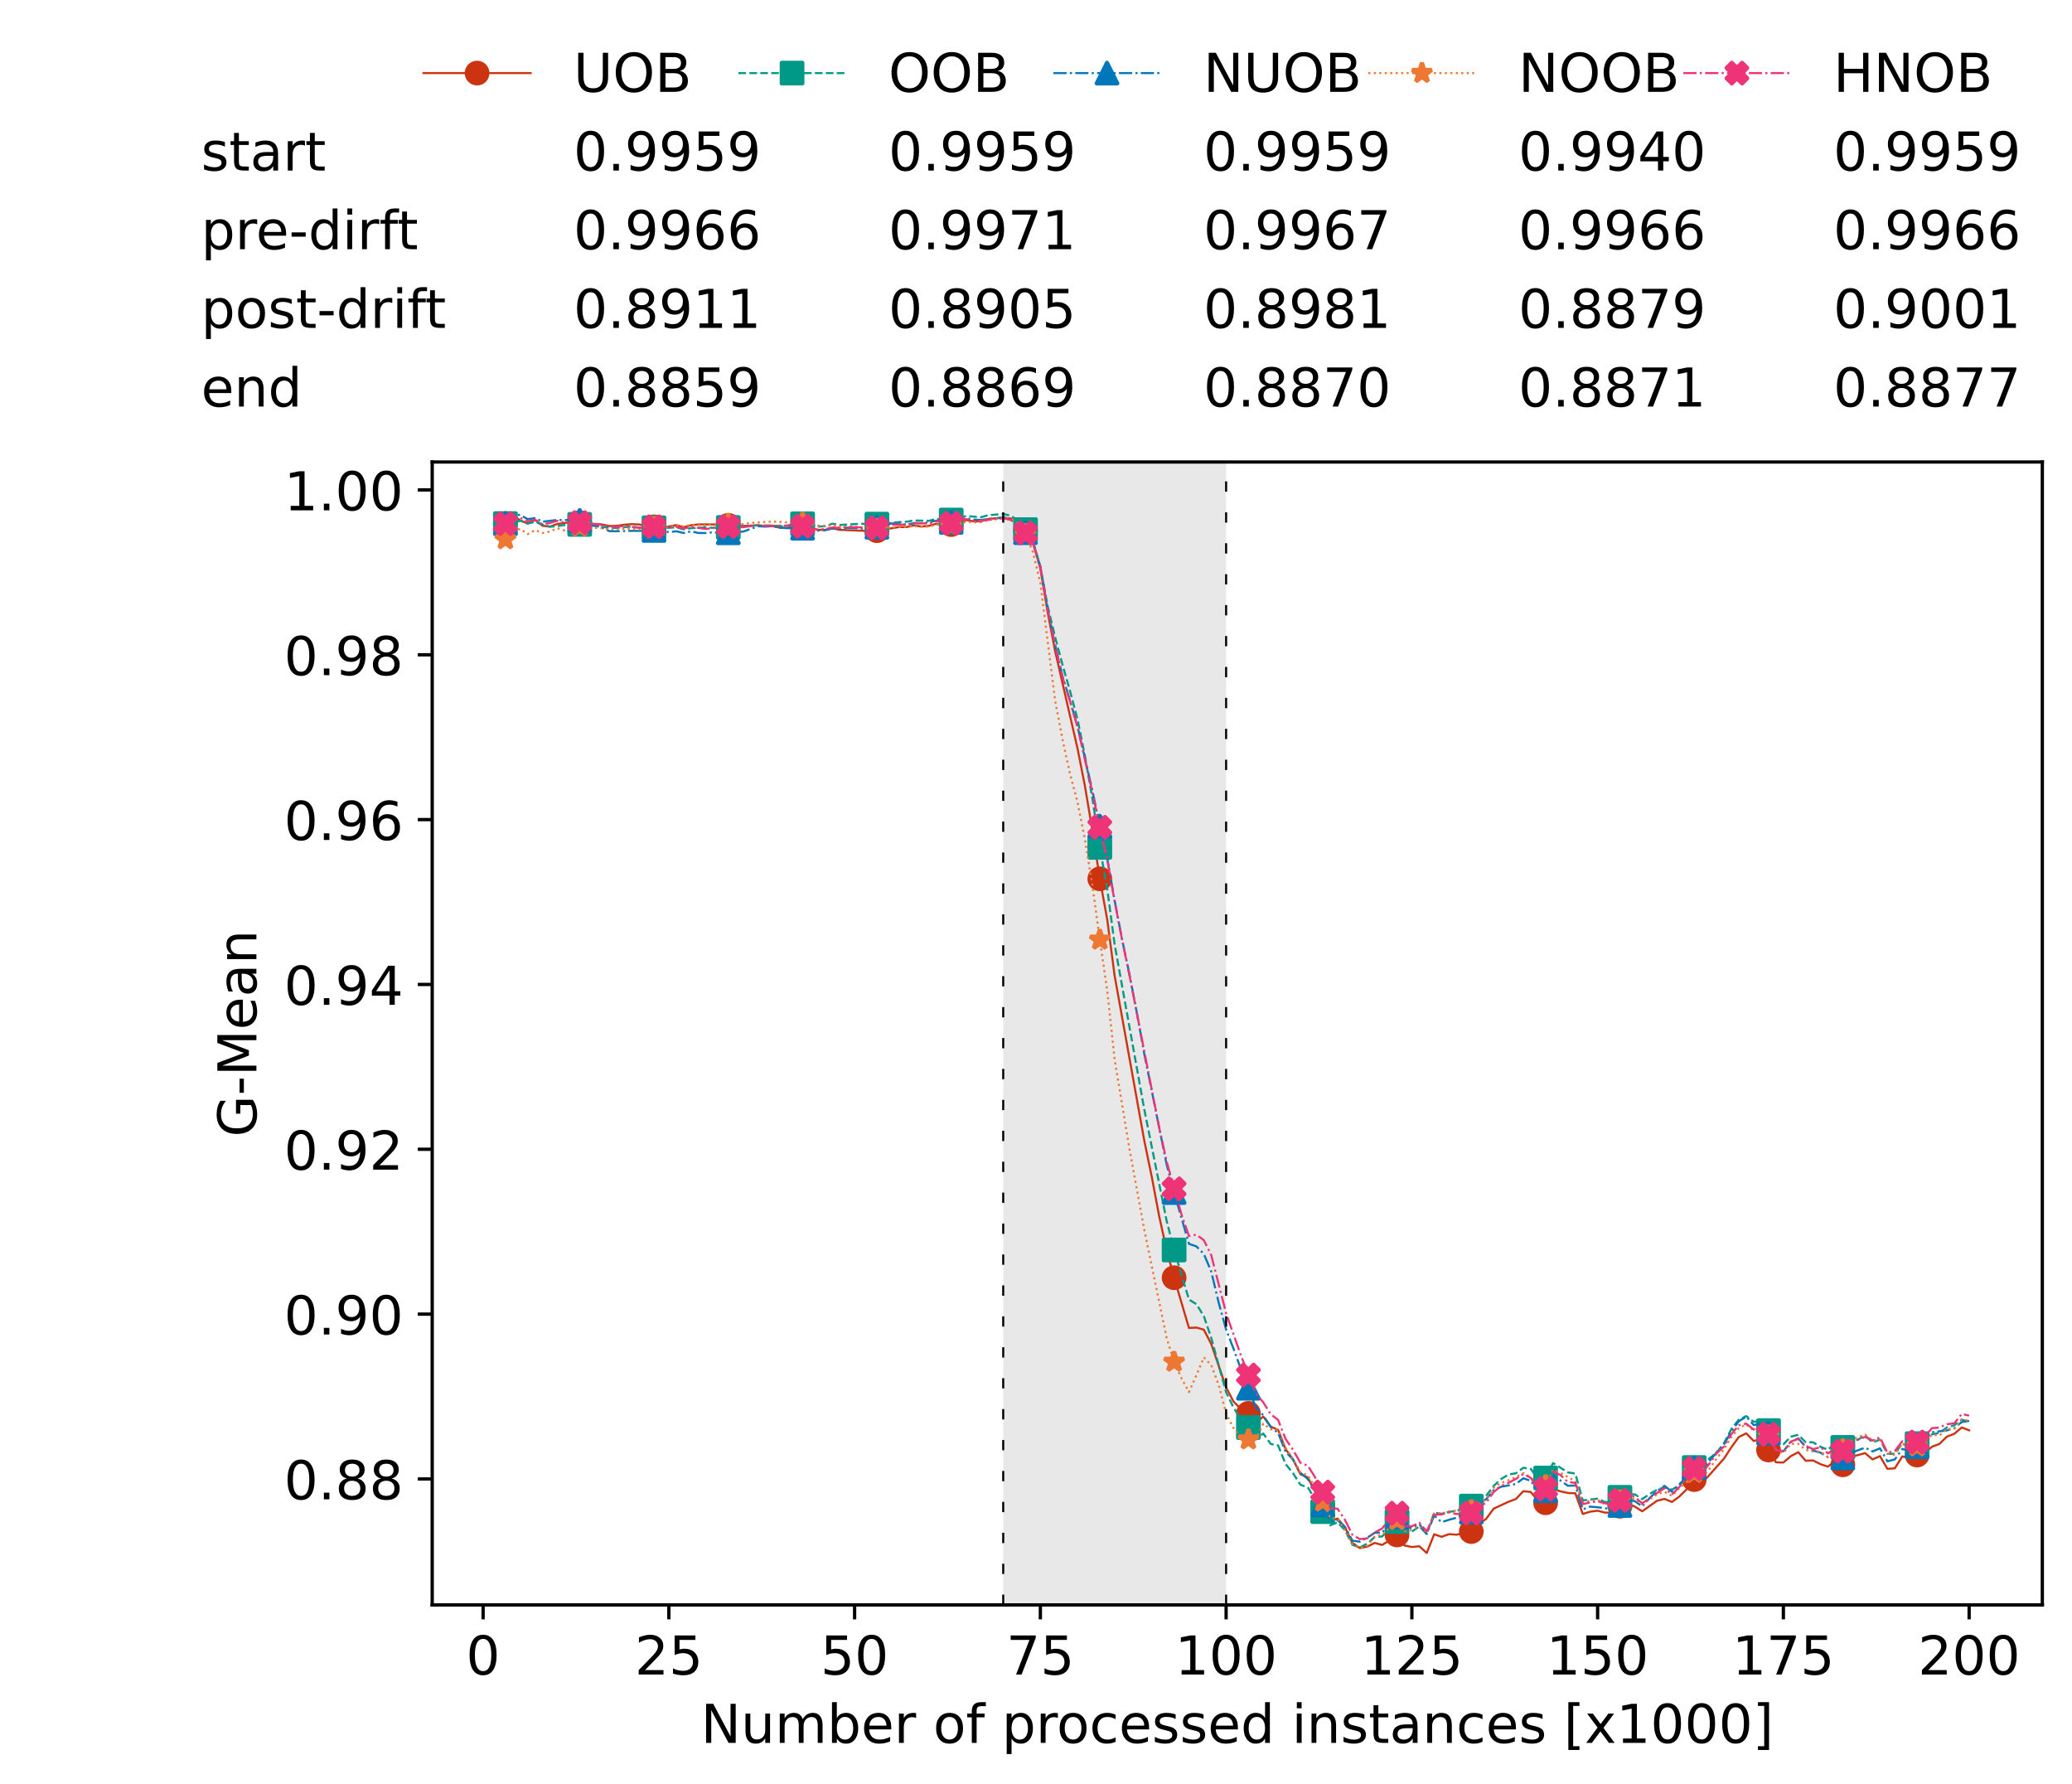 <?xml version="1.0" encoding="utf-8" standalone="no"?>
<!DOCTYPE svg PUBLIC "-//W3C//DTD SVG 1.1//EN"
  "http://www.w3.org/Graphics/SVG/1.1/DTD/svg11.dtd">
<!-- Created with matplotlib (https://matplotlib.org/) -->
<svg height="432.615pt" version="1.1" viewBox="0 0 502.65 432.615" width="502.65pt" xmlns="http://www.w3.org/2000/svg" xmlns:xlink="http://www.w3.org/1999/xlink">
 <defs>
  <style type="text/css">*{stroke-linecap:butt;stroke-linejoin:round;}</style>
 </defs>
 <g id="figure_1">
  <g id="patch_1">
   <path d="M 0 432.615 
L 502.65 432.615 
L 502.65 0 
L 0 0 
z
" style="fill:#ffffff;"/>
  </g>
  <g id="axes_1">
   <g id="patch_2">
    <path d="M 104.85 389.252 
L 495.45 389.252 
L 495.45 112.052 
L 104.85 112.052 
z
" style="fill:#ffffff;"/>
   </g>
   <g id="patch_3">
    <path clip-path="url(#p42f321758a)" d="M 297.446 389.252 
L 297.446 112.052 
L 243.372 112.052 
L 243.372 389.252 
z
" style="fill:#d3d3d3;opacity:0.5;"/>
   </g>
   <g id="matplotlib.axis_1">
    <g id="xtick_1">
     <g id="line2d_1">
      <defs>
       <path d="M 0 0 
L 0 3.5 
" id="mcf6abbe4b1" style="stroke:#000000;stroke-width:0.8;"/>
      </defs>
      <g>
       <use style="stroke:#000000;stroke-width:0.8;" x="117.197" xlink:href="#mcf6abbe4b1" y="389.252"/>
      </g>
     </g>
     <g id="text_1">
      <!-- 0 -->
      <g transform="translate(113.061 406.13)scale(0.13 -0.13)">
       <defs>
        <path d="M 31.781 66.406 
Q 24.172 66.406 20.328 58.906 
Q 16.5 51.422 16.5 36.375 
Q 16.5 21.391 20.328 13.891 
Q 24.172 6.391 31.781 6.391 
Q 39.453 6.391 43.281 13.891 
Q 47.125 21.391 47.125 36.375 
Q 47.125 51.422 43.281 58.906 
Q 39.453 66.406 31.781 66.406 
z
M 31.781 74.219 
Q 44.047 74.219 50.516 64.516 
Q 56.984 54.828 56.984 36.375 
Q 56.984 17.969 50.516 8.266 
Q 44.047 -1.422 31.781 -1.422 
Q 19.531 -1.422 13.062 8.266 
Q 6.594 17.969 6.594 36.375 
Q 6.594 54.828 13.062 64.516 
Q 19.531 74.219 31.781 74.219 
z
" id="DejaVuSans-48"/>
       </defs>
       <use xlink:href="#DejaVuSans-48"/>
      </g>
     </g>
    </g>
    <g id="xtick_2">
     <g id="line2d_2">
      <g>
       <use style="stroke:#000000;stroke-width:0.8;" x="162.259" xlink:href="#mcf6abbe4b1" y="389.252"/>
      </g>
     </g>
     <g id="text_2">
      <!-- 25 -->
      <g transform="translate(153.988 406.13)scale(0.13 -0.13)">
       <defs>
        <path d="M 19.188 8.297 
L 53.609 8.297 
L 53.609 0 
L 7.328 0 
L 7.328 8.297 
Q 12.938 14.109 22.625 23.891 
Q 32.328 33.688 34.812 36.531 
Q 39.547 41.844 41.422 45.531 
Q 43.312 49.219 43.312 52.781 
Q 43.312 58.594 39.234 62.25 
Q 35.156 65.922 28.609 65.922 
Q 23.969 65.922 18.812 64.312 
Q 13.672 62.703 7.812 59.422 
L 7.812 69.391 
Q 13.766 71.781 18.938 73 
Q 24.125 74.219 28.422 74.219 
Q 39.75 74.219 46.484 68.547 
Q 53.219 62.891 53.219 53.422 
Q 53.219 48.922 51.531 44.891 
Q 49.859 40.875 45.406 35.406 
Q 44.188 33.984 37.641 27.219 
Q 31.109 20.453 19.188 8.297 
z
" id="DejaVuSans-50"/>
        <path d="M 10.797 72.906 
L 49.516 72.906 
L 49.516 64.594 
L 19.828 64.594 
L 19.828 46.734 
Q 21.969 47.469 24.109 47.828 
Q 26.266 48.188 28.422 48.188 
Q 40.625 48.188 47.75 41.5 
Q 54.891 34.812 54.891 23.391 
Q 54.891 11.625 47.562 5.094 
Q 40.234 -1.422 26.906 -1.422 
Q 22.312 -1.422 17.547 -0.641 
Q 12.797 0.141 7.719 1.703 
L 7.719 11.625 
Q 12.109 9.234 16.797 8.062 
Q 21.484 6.891 26.703 6.891 
Q 35.156 6.891 40.078 11.328 
Q 45.016 15.766 45.016 23.391 
Q 45.016 31 40.078 35.438 
Q 35.156 39.891 26.703 39.891 
Q 22.75 39.891 18.812 39.016 
Q 14.891 38.141 10.797 36.281 
z
" id="DejaVuSans-53"/>
       </defs>
       <use xlink:href="#DejaVuSans-50"/>
       <use x="63.623" xlink:href="#DejaVuSans-53"/>
      </g>
     </g>
    </g>
    <g id="xtick_3">
     <g id="line2d_3">
      <g>
       <use style="stroke:#000000;stroke-width:0.8;" x="207.322" xlink:href="#mcf6abbe4b1" y="389.252"/>
      </g>
     </g>
     <g id="text_3">
      <!-- 50 -->
      <g transform="translate(199.05 406.13)scale(0.13 -0.13)">
       <use xlink:href="#DejaVuSans-53"/>
       <use x="63.623" xlink:href="#DejaVuSans-48"/>
      </g>
     </g>
    </g>
    <g id="xtick_4">
     <g id="line2d_4">
      <g>
       <use style="stroke:#000000;stroke-width:0.8;" x="252.384" xlink:href="#mcf6abbe4b1" y="389.252"/>
      </g>
     </g>
     <g id="text_4">
      <!-- 75 -->
      <g transform="translate(244.113 406.13)scale(0.13 -0.13)">
       <defs>
        <path d="M 8.203 72.906 
L 55.078 72.906 
L 55.078 68.703 
L 28.609 0 
L 18.312 0 
L 43.219 64.594 
L 8.203 64.594 
z
" id="DejaVuSans-55"/>
       </defs>
       <use xlink:href="#DejaVuSans-55"/>
       <use x="63.623" xlink:href="#DejaVuSans-53"/>
      </g>
     </g>
    </g>
    <g id="xtick_5">
     <g id="line2d_5">
      <g>
       <use style="stroke:#000000;stroke-width:0.8;" x="297.446" xlink:href="#mcf6abbe4b1" y="389.252"/>
      </g>
     </g>
     <g id="text_5">
      <!-- 100 -->
      <g transform="translate(285.039 406.13)scale(0.13 -0.13)">
       <defs>
        <path d="M 12.406 8.297 
L 28.516 8.297 
L 28.516 63.922 
L 10.984 60.406 
L 10.984 69.391 
L 28.422 72.906 
L 38.281 72.906 
L 38.281 8.297 
L 54.391 8.297 
L 54.391 0 
L 12.406 0 
z
" id="DejaVuSans-49"/>
       </defs>
       <use xlink:href="#DejaVuSans-49"/>
       <use x="63.623" xlink:href="#DejaVuSans-48"/>
       <use x="127.246" xlink:href="#DejaVuSans-48"/>
      </g>
     </g>
    </g>
    <g id="xtick_6">
     <g id="line2d_6">
      <g>
       <use style="stroke:#000000;stroke-width:0.8;" x="342.509" xlink:href="#mcf6abbe4b1" y="389.252"/>
      </g>
     </g>
     <g id="text_6">
      <!-- 125 -->
      <g transform="translate(330.102 406.13)scale(0.13 -0.13)">
       <use xlink:href="#DejaVuSans-49"/>
       <use x="63.623" xlink:href="#DejaVuSans-50"/>
       <use x="127.246" xlink:href="#DejaVuSans-53"/>
      </g>
     </g>
    </g>
    <g id="xtick_7">
     <g id="line2d_7">
      <g>
       <use style="stroke:#000000;stroke-width:0.8;" x="387.571" xlink:href="#mcf6abbe4b1" y="389.252"/>
      </g>
     </g>
     <g id="text_7">
      <!-- 150 -->
      <g transform="translate(375.164 406.13)scale(0.13 -0.13)">
       <use xlink:href="#DejaVuSans-49"/>
       <use x="63.623" xlink:href="#DejaVuSans-53"/>
       <use x="127.246" xlink:href="#DejaVuSans-48"/>
      </g>
     </g>
    </g>
    <g id="xtick_8">
     <g id="line2d_8">
      <g>
       <use style="stroke:#000000;stroke-width:0.8;" x="432.633" xlink:href="#mcf6abbe4b1" y="389.252"/>
      </g>
     </g>
     <g id="text_8">
      <!-- 175 -->
      <g transform="translate(420.226 406.13)scale(0.13 -0.13)">
       <use xlink:href="#DejaVuSans-49"/>
       <use x="63.623" xlink:href="#DejaVuSans-55"/>
       <use x="127.246" xlink:href="#DejaVuSans-53"/>
      </g>
     </g>
    </g>
    <g id="xtick_9">
     <g id="line2d_9">
      <g>
       <use style="stroke:#000000;stroke-width:0.8;" x="477.695" xlink:href="#mcf6abbe4b1" y="389.252"/>
      </g>
     </g>
     <g id="text_9">
      <!-- 200 -->
      <g transform="translate(465.289 406.13)scale(0.13 -0.13)">
       <use xlink:href="#DejaVuSans-50"/>
       <use x="63.623" xlink:href="#DejaVuSans-48"/>
       <use x="127.246" xlink:href="#DejaVuSans-48"/>
      </g>
     </g>
    </g>
    <g id="text_10">
     <!-- Number of processed instances [x1000] -->
     <g transform="translate(170.025 422.711)scale(0.13 -0.13)">
      <defs>
       <path d="M 9.812 72.906 
L 23.094 72.906 
L 55.422 11.922 
L 55.422 72.906 
L 64.984 72.906 
L 64.984 0 
L 51.703 0 
L 19.391 60.984 
L 19.391 0 
L 9.812 0 
z
" id="DejaVuSans-78"/>
       <path d="M 8.5 21.578 
L 8.5 54.688 
L 17.484 54.688 
L 17.484 21.922 
Q 17.484 14.156 20.5 10.266 
Q 23.531 6.391 29.594 6.391 
Q 36.859 6.391 41.078 11.031 
Q 45.312 15.672 45.312 23.688 
L 45.312 54.688 
L 54.297 54.688 
L 54.297 0 
L 45.312 0 
L 45.312 8.406 
Q 42.047 3.422 37.719 1 
Q 33.406 -1.422 27.688 -1.422 
Q 18.266 -1.422 13.375 4.438 
Q 8.5 10.297 8.5 21.578 
z
M 31.109 56 
z
" id="DejaVuSans-117"/>
       <path d="M 52 44.188 
Q 55.375 50.25 60.062 53.125 
Q 64.75 56 71.094 56 
Q 79.641 56 84.281 50.016 
Q 88.922 44.047 88.922 33.016 
L 88.922 0 
L 79.891 0 
L 79.891 32.719 
Q 79.891 40.578 77.094 44.375 
Q 74.312 48.188 68.609 48.188 
Q 61.625 48.188 57.562 43.547 
Q 53.516 38.922 53.516 30.906 
L 53.516 0 
L 44.484 0 
L 44.484 32.719 
Q 44.484 40.625 41.703 44.406 
Q 38.922 48.188 33.109 48.188 
Q 26.219 48.188 22.156 43.531 
Q 18.109 38.875 18.109 30.906 
L 18.109 0 
L 9.078 0 
L 9.078 54.688 
L 18.109 54.688 
L 18.109 46.188 
Q 21.188 51.219 25.484 53.609 
Q 29.781 56 35.688 56 
Q 41.656 56 45.828 52.969 
Q 50 49.953 52 44.188 
z
" id="DejaVuSans-109"/>
       <path d="M 48.688 27.297 
Q 48.688 37.203 44.609 42.844 
Q 40.531 48.484 33.406 48.484 
Q 26.266 48.484 22.188 42.844 
Q 18.109 37.203 18.109 27.297 
Q 18.109 17.391 22.188 11.75 
Q 26.266 6.109 33.406 6.109 
Q 40.531 6.109 44.609 11.75 
Q 48.688 17.391 48.688 27.297 
z
M 18.109 46.391 
Q 20.953 51.266 25.266 53.625 
Q 29.594 56 35.594 56 
Q 45.562 56 51.781 48.094 
Q 58.016 40.188 58.016 27.297 
Q 58.016 14.406 51.781 6.484 
Q 45.562 -1.422 35.594 -1.422 
Q 29.594 -1.422 25.266 0.953 
Q 20.953 3.328 18.109 8.203 
L 18.109 0 
L 9.078 0 
L 9.078 75.984 
L 18.109 75.984 
z
" id="DejaVuSans-98"/>
       <path d="M 56.203 29.594 
L 56.203 25.203 
L 14.891 25.203 
Q 15.484 15.922 20.484 11.062 
Q 25.484 6.203 34.422 6.203 
Q 39.594 6.203 44.453 7.469 
Q 49.312 8.734 54.109 11.281 
L 54.109 2.781 
Q 49.266 0.734 44.188 -0.344 
Q 39.109 -1.422 33.891 -1.422 
Q 20.797 -1.422 13.156 6.188 
Q 5.516 13.812 5.516 26.812 
Q 5.516 40.234 12.766 48.109 
Q 20.016 56 32.328 56 
Q 43.359 56 49.781 48.891 
Q 56.203 41.797 56.203 29.594 
z
M 47.219 32.234 
Q 47.125 39.594 43.094 43.984 
Q 39.062 48.391 32.422 48.391 
Q 24.906 48.391 20.391 44.141 
Q 15.875 39.891 15.188 32.172 
z
" id="DejaVuSans-101"/>
       <path d="M 41.109 46.297 
Q 39.594 47.172 37.812 47.578 
Q 36.031 48 33.891 48 
Q 26.266 48 22.188 43.047 
Q 18.109 38.094 18.109 28.812 
L 18.109 0 
L 9.078 0 
L 9.078 54.688 
L 18.109 54.688 
L 18.109 46.188 
Q 20.953 51.172 25.484 53.578 
Q 30.031 56 36.531 56 
Q 37.453 56 38.578 55.875 
Q 39.703 55.766 41.062 55.516 
z
" id="DejaVuSans-114"/>
       <path id="DejaVuSans-32"/>
       <path d="M 30.609 48.391 
Q 23.391 48.391 19.188 42.75 
Q 14.984 37.109 14.984 27.297 
Q 14.984 17.484 19.156 11.844 
Q 23.344 6.203 30.609 6.203 
Q 37.797 6.203 41.984 11.859 
Q 46.188 17.531 46.188 27.297 
Q 46.188 37.016 41.984 42.703 
Q 37.797 48.391 30.609 48.391 
z
M 30.609 56 
Q 42.328 56 49.016 48.375 
Q 55.719 40.766 55.719 27.297 
Q 55.719 13.875 49.016 6.219 
Q 42.328 -1.422 30.609 -1.422 
Q 18.844 -1.422 12.172 6.219 
Q 5.516 13.875 5.516 27.297 
Q 5.516 40.766 12.172 48.375 
Q 18.844 56 30.609 56 
z
" id="DejaVuSans-111"/>
       <path d="M 37.109 75.984 
L 37.109 68.5 
L 28.516 68.5 
Q 23.688 68.5 21.797 66.547 
Q 19.922 64.594 19.922 59.516 
L 19.922 54.688 
L 34.719 54.688 
L 34.719 47.703 
L 19.922 47.703 
L 19.922 0 
L 10.891 0 
L 10.891 47.703 
L 2.297 47.703 
L 2.297 54.688 
L 10.891 54.688 
L 10.891 58.5 
Q 10.891 67.625 15.141 71.797 
Q 19.391 75.984 28.609 75.984 
z
" id="DejaVuSans-102"/>
       <path d="M 18.109 8.203 
L 18.109 -20.797 
L 9.078 -20.797 
L 9.078 54.688 
L 18.109 54.688 
L 18.109 46.391 
Q 20.953 51.266 25.266 53.625 
Q 29.594 56 35.594 56 
Q 45.562 56 51.781 48.094 
Q 58.016 40.188 58.016 27.297 
Q 58.016 14.406 51.781 6.484 
Q 45.562 -1.422 35.594 -1.422 
Q 29.594 -1.422 25.266 0.953 
Q 20.953 3.328 18.109 8.203 
z
M 48.688 27.297 
Q 48.688 37.203 44.609 42.844 
Q 40.531 48.484 33.406 48.484 
Q 26.266 48.484 22.188 42.844 
Q 18.109 37.203 18.109 27.297 
Q 18.109 17.391 22.188 11.75 
Q 26.266 6.109 33.406 6.109 
Q 40.531 6.109 44.609 11.75 
Q 48.688 17.391 48.688 27.297 
z
" id="DejaVuSans-112"/>
       <path d="M 48.781 52.594 
L 48.781 44.188 
Q 44.969 46.297 41.141 47.344 
Q 37.312 48.391 33.406 48.391 
Q 24.656 48.391 19.812 42.844 
Q 14.984 37.312 14.984 27.297 
Q 14.984 17.281 19.812 11.734 
Q 24.656 6.203 33.406 6.203 
Q 37.312 6.203 41.141 7.25 
Q 44.969 8.297 48.781 10.406 
L 48.781 2.094 
Q 45.016 0.344 40.984 -0.531 
Q 36.969 -1.422 32.422 -1.422 
Q 20.062 -1.422 12.781 6.344 
Q 5.516 14.109 5.516 27.297 
Q 5.516 40.672 12.859 48.328 
Q 20.219 56 33.016 56 
Q 37.156 56 41.109 55.141 
Q 45.062 54.297 48.781 52.594 
z
" id="DejaVuSans-99"/>
       <path d="M 44.281 53.078 
L 44.281 44.578 
Q 40.484 46.531 36.375 47.5 
Q 32.281 48.484 27.875 48.484 
Q 21.188 48.484 17.844 46.438 
Q 14.5 44.391 14.5 40.281 
Q 14.5 37.156 16.891 35.375 
Q 19.281 33.594 26.516 31.984 
L 29.594 31.297 
Q 39.156 29.25 43.188 25.516 
Q 47.219 21.781 47.219 15.094 
Q 47.219 7.469 41.188 3.016 
Q 35.156 -1.422 24.609 -1.422 
Q 20.219 -1.422 15.453 -0.562 
Q 10.688 0.297 5.422 2 
L 5.422 11.281 
Q 10.406 8.688 15.234 7.391 
Q 20.062 6.109 24.812 6.109 
Q 31.156 6.109 34.562 8.281 
Q 37.984 10.453 37.984 14.406 
Q 37.984 18.062 35.516 20.016 
Q 33.062 21.969 24.703 23.781 
L 21.578 24.516 
Q 13.234 26.266 9.516 29.906 
Q 5.812 33.547 5.812 39.891 
Q 5.812 47.609 11.281 51.797 
Q 16.75 56 26.812 56 
Q 31.781 56 36.172 55.266 
Q 40.578 54.547 44.281 53.078 
z
" id="DejaVuSans-115"/>
       <path d="M 45.406 46.391 
L 45.406 75.984 
L 54.391 75.984 
L 54.391 0 
L 45.406 0 
L 45.406 8.203 
Q 42.578 3.328 38.25 0.953 
Q 33.938 -1.422 27.875 -1.422 
Q 17.969 -1.422 11.734 6.484 
Q 5.516 14.406 5.516 27.297 
Q 5.516 40.188 11.734 48.094 
Q 17.969 56 27.875 56 
Q 33.938 56 38.25 53.625 
Q 42.578 51.266 45.406 46.391 
z
M 14.797 27.297 
Q 14.797 17.391 18.875 11.75 
Q 22.953 6.109 30.078 6.109 
Q 37.203 6.109 41.297 11.75 
Q 45.406 17.391 45.406 27.297 
Q 45.406 37.203 41.297 42.844 
Q 37.203 48.484 30.078 48.484 
Q 22.953 48.484 18.875 42.844 
Q 14.797 37.203 14.797 27.297 
z
" id="DejaVuSans-100"/>
       <path d="M 9.422 54.688 
L 18.406 54.688 
L 18.406 0 
L 9.422 0 
z
M 9.422 75.984 
L 18.406 75.984 
L 18.406 64.594 
L 9.422 64.594 
z
" id="DejaVuSans-105"/>
       <path d="M 54.891 33.016 
L 54.891 0 
L 45.906 0 
L 45.906 32.719 
Q 45.906 40.484 42.875 44.328 
Q 39.844 48.188 33.797 48.188 
Q 26.516 48.188 22.312 43.547 
Q 18.109 38.922 18.109 30.906 
L 18.109 0 
L 9.078 0 
L 9.078 54.688 
L 18.109 54.688 
L 18.109 46.188 
Q 21.344 51.125 25.703 53.562 
Q 30.078 56 35.797 56 
Q 45.219 56 50.047 50.172 
Q 54.891 44.344 54.891 33.016 
z
" id="DejaVuSans-110"/>
       <path d="M 18.312 70.219 
L 18.312 54.688 
L 36.812 54.688 
L 36.812 47.703 
L 18.312 47.703 
L 18.312 18.016 
Q 18.312 11.328 20.141 9.422 
Q 21.969 7.516 27.594 7.516 
L 36.812 7.516 
L 36.812 0 
L 27.594 0 
Q 17.188 0 13.234 3.875 
Q 9.281 7.766 9.281 18.016 
L 9.281 47.703 
L 2.688 47.703 
L 2.688 54.688 
L 9.281 54.688 
L 9.281 70.219 
z
" id="DejaVuSans-116"/>
       <path d="M 34.281 27.484 
Q 23.391 27.484 19.188 25 
Q 14.984 22.516 14.984 16.5 
Q 14.984 11.719 18.141 8.906 
Q 21.297 6.109 26.703 6.109 
Q 34.188 6.109 38.703 11.406 
Q 43.219 16.703 43.219 25.484 
L 43.219 27.484 
z
M 52.203 31.203 
L 52.203 0 
L 43.219 0 
L 43.219 8.297 
Q 40.141 3.328 35.547 0.953 
Q 30.953 -1.422 24.312 -1.422 
Q 15.922 -1.422 10.953 3.297 
Q 6 8.016 6 15.922 
Q 6 25.141 12.172 29.828 
Q 18.359 34.516 30.609 34.516 
L 43.219 34.516 
L 43.219 35.406 
Q 43.219 41.609 39.141 45 
Q 35.062 48.391 27.688 48.391 
Q 23 48.391 18.547 47.266 
Q 14.109 46.141 10.016 43.891 
L 10.016 52.203 
Q 14.938 54.109 19.578 55.047 
Q 24.219 56 28.609 56 
Q 40.484 56 46.344 49.844 
Q 52.203 43.703 52.203 31.203 
z
" id="DejaVuSans-97"/>
       <path d="M 8.594 75.984 
L 29.297 75.984 
L 29.297 69 
L 17.578 69 
L 17.578 -6.203 
L 29.297 -6.203 
L 29.297 -13.188 
L 8.594 -13.188 
z
" id="DejaVuSans-91"/>
       <path d="M 54.891 54.688 
L 35.109 28.078 
L 55.906 0 
L 45.312 0 
L 29.391 21.484 
L 13.484 0 
L 2.875 0 
L 24.125 28.609 
L 4.688 54.688 
L 15.281 54.688 
L 29.781 35.203 
L 44.281 54.688 
z
" id="DejaVuSans-120"/>
       <path d="M 30.422 75.984 
L 30.422 -13.188 
L 9.719 -13.188 
L 9.719 -6.203 
L 21.391 -6.203 
L 21.391 69 
L 9.719 69 
L 9.719 75.984 
z
" id="DejaVuSans-93"/>
      </defs>
      <use xlink:href="#DejaVuSans-78"/>
      <use x="74.805" xlink:href="#DejaVuSans-117"/>
      <use x="138.184" xlink:href="#DejaVuSans-109"/>
      <use x="235.596" xlink:href="#DejaVuSans-98"/>
      <use x="299.072" xlink:href="#DejaVuSans-101"/>
      <use x="360.596" xlink:href="#DejaVuSans-114"/>
      <use x="401.709" xlink:href="#DejaVuSans-32"/>
      <use x="433.496" xlink:href="#DejaVuSans-111"/>
      <use x="494.678" xlink:href="#DejaVuSans-102"/>
      <use x="529.883" xlink:href="#DejaVuSans-32"/>
      <use x="561.67" xlink:href="#DejaVuSans-112"/>
      <use x="625.146" xlink:href="#DejaVuSans-114"/>
      <use x="664.01" xlink:href="#DejaVuSans-111"/>
      <use x="725.191" xlink:href="#DejaVuSans-99"/>
      <use x="780.172" xlink:href="#DejaVuSans-101"/>
      <use x="841.695" xlink:href="#DejaVuSans-115"/>
      <use x="893.795" xlink:href="#DejaVuSans-115"/>
      <use x="945.895" xlink:href="#DejaVuSans-101"/>
      <use x="1007.418" xlink:href="#DejaVuSans-100"/>
      <use x="1070.895" xlink:href="#DejaVuSans-32"/>
      <use x="1102.682" xlink:href="#DejaVuSans-105"/>
      <use x="1130.465" xlink:href="#DejaVuSans-110"/>
      <use x="1193.844" xlink:href="#DejaVuSans-115"/>
      <use x="1245.943" xlink:href="#DejaVuSans-116"/>
      <use x="1285.152" xlink:href="#DejaVuSans-97"/>
      <use x="1346.432" xlink:href="#DejaVuSans-110"/>
      <use x="1409.811" xlink:href="#DejaVuSans-99"/>
      <use x="1464.791" xlink:href="#DejaVuSans-101"/>
      <use x="1526.314" xlink:href="#DejaVuSans-115"/>
      <use x="1578.414" xlink:href="#DejaVuSans-32"/>
      <use x="1610.201" xlink:href="#DejaVuSans-91"/>
      <use x="1649.215" xlink:href="#DejaVuSans-120"/>
      <use x="1708.395" xlink:href="#DejaVuSans-49"/>
      <use x="1772.018" xlink:href="#DejaVuSans-48"/>
      <use x="1835.641" xlink:href="#DejaVuSans-48"/>
      <use x="1899.264" xlink:href="#DejaVuSans-48"/>
      <use x="1962.887" xlink:href="#DejaVuSans-93"/>
     </g>
    </g>
   </g>
   <g id="matplotlib.axis_2">
    <g id="ytick_1">
     <g id="line2d_10">
      <defs>
       <path d="M 0 0 
L -3.5 0 
" id="m34c003056d" style="stroke:#000000;stroke-width:0.8;"/>
      </defs>
      <g>
       <use style="stroke:#000000;stroke-width:0.8;" x="104.85" xlink:href="#m34c003056d" y="358.696"/>
      </g>
     </g>
     <g id="text_11">
      <!-- 0.88 -->
      <g transform="translate(68.905 363.635)scale(0.13 -0.13)">
       <defs>
        <path d="M 10.688 12.406 
L 21 12.406 
L 21 0 
L 10.688 0 
z
" id="DejaVuSans-46"/>
        <path d="M 31.781 34.625 
Q 24.75 34.625 20.719 30.859 
Q 16.703 27.094 16.703 20.516 
Q 16.703 13.922 20.719 10.156 
Q 24.75 6.391 31.781 6.391 
Q 38.812 6.391 42.859 10.172 
Q 46.922 13.969 46.922 20.516 
Q 46.922 27.094 42.891 30.859 
Q 38.875 34.625 31.781 34.625 
z
M 21.922 38.812 
Q 15.578 40.375 12.031 44.719 
Q 8.5 49.078 8.5 55.328 
Q 8.5 64.062 14.719 69.141 
Q 20.953 74.219 31.781 74.219 
Q 42.672 74.219 48.875 69.141 
Q 55.078 64.062 55.078 55.328 
Q 55.078 49.078 51.531 44.719 
Q 48 40.375 41.703 38.812 
Q 48.828 37.156 52.797 32.312 
Q 56.781 27.484 56.781 20.516 
Q 56.781 9.906 50.312 4.234 
Q 43.844 -1.422 31.781 -1.422 
Q 19.734 -1.422 13.25 4.234 
Q 6.781 9.906 6.781 20.516 
Q 6.781 27.484 10.781 32.312 
Q 14.797 37.156 21.922 38.812 
z
M 18.312 54.391 
Q 18.312 48.734 21.844 45.562 
Q 25.391 42.391 31.781 42.391 
Q 38.141 42.391 41.719 45.562 
Q 45.312 48.734 45.312 54.391 
Q 45.312 60.062 41.719 63.234 
Q 38.141 66.406 31.781 66.406 
Q 25.391 66.406 21.844 63.234 
Q 18.312 60.062 18.312 54.391 
z
" id="DejaVuSans-56"/>
       </defs>
       <use xlink:href="#DejaVuSans-48"/>
       <use x="63.623" xlink:href="#DejaVuSans-46"/>
       <use x="95.41" xlink:href="#DejaVuSans-56"/>
       <use x="159.033" xlink:href="#DejaVuSans-56"/>
      </g>
     </g>
    </g>
    <g id="ytick_2">
     <g id="line2d_11">
      <g>
       <use style="stroke:#000000;stroke-width:0.8;" x="104.85" xlink:href="#m34c003056d" y="318.718"/>
      </g>
     </g>
     <g id="text_12">
      <!-- 0.90 -->
      <g transform="translate(68.905 323.657)scale(0.13 -0.13)">
       <defs>
        <path d="M 10.984 1.516 
L 10.984 10.5 
Q 14.703 8.734 18.5 7.812 
Q 22.312 6.891 25.984 6.891 
Q 35.75 6.891 40.891 13.453 
Q 46.047 20.016 46.781 33.406 
Q 43.953 29.203 39.594 26.953 
Q 35.25 24.703 29.984 24.703 
Q 19.047 24.703 12.672 31.312 
Q 6.297 37.938 6.297 49.422 
Q 6.297 60.641 12.938 67.422 
Q 19.578 74.219 30.609 74.219 
Q 43.266 74.219 49.922 64.516 
Q 56.594 54.828 56.594 36.375 
Q 56.594 19.141 48.406 8.859 
Q 40.234 -1.422 26.422 -1.422 
Q 22.703 -1.422 18.891 -0.688 
Q 15.094 0.047 10.984 1.516 
z
M 30.609 32.422 
Q 37.25 32.422 41.125 36.953 
Q 45.016 41.5 45.016 49.422 
Q 45.016 57.281 41.125 61.844 
Q 37.25 66.406 30.609 66.406 
Q 23.969 66.406 20.094 61.844 
Q 16.219 57.281 16.219 49.422 
Q 16.219 41.5 20.094 36.953 
Q 23.969 32.422 30.609 32.422 
z
" id="DejaVuSans-57"/>
       </defs>
       <use xlink:href="#DejaVuSans-48"/>
       <use x="63.623" xlink:href="#DejaVuSans-46"/>
       <use x="95.41" xlink:href="#DejaVuSans-57"/>
       <use x="159.033" xlink:href="#DejaVuSans-48"/>
      </g>
     </g>
    </g>
    <g id="ytick_3">
     <g id="line2d_12">
      <g>
       <use style="stroke:#000000;stroke-width:0.8;" x="104.85" xlink:href="#m34c003056d" y="278.74"/>
      </g>
     </g>
     <g id="text_13">
      <!-- 0.92 -->
      <g transform="translate(68.905 283.679)scale(0.13 -0.13)">
       <use xlink:href="#DejaVuSans-48"/>
       <use x="63.623" xlink:href="#DejaVuSans-46"/>
       <use x="95.41" xlink:href="#DejaVuSans-57"/>
       <use x="159.033" xlink:href="#DejaVuSans-50"/>
      </g>
     </g>
    </g>
    <g id="ytick_4">
     <g id="line2d_13">
      <g>
       <use style="stroke:#000000;stroke-width:0.8;" x="104.85" xlink:href="#m34c003056d" y="238.763"/>
      </g>
     </g>
     <g id="text_14">
      <!-- 0.94 -->
      <g transform="translate(68.905 243.702)scale(0.13 -0.13)">
       <defs>
        <path d="M 37.797 64.312 
L 12.891 25.391 
L 37.797 25.391 
z
M 35.203 72.906 
L 47.609 72.906 
L 47.609 25.391 
L 58.016 25.391 
L 58.016 17.188 
L 47.609 17.188 
L 47.609 0 
L 37.797 0 
L 37.797 17.188 
L 4.891 17.188 
L 4.891 26.703 
z
" id="DejaVuSans-52"/>
       </defs>
       <use xlink:href="#DejaVuSans-48"/>
       <use x="63.623" xlink:href="#DejaVuSans-46"/>
       <use x="95.41" xlink:href="#DejaVuSans-57"/>
       <use x="159.033" xlink:href="#DejaVuSans-52"/>
      </g>
     </g>
    </g>
    <g id="ytick_5">
     <g id="line2d_14">
      <g>
       <use style="stroke:#000000;stroke-width:0.8;" x="104.85" xlink:href="#m34c003056d" y="198.785"/>
      </g>
     </g>
     <g id="text_15">
      <!-- 0.96 -->
      <g transform="translate(68.905 203.724)scale(0.13 -0.13)">
       <defs>
        <path d="M 33.016 40.375 
Q 26.375 40.375 22.484 35.828 
Q 18.609 31.297 18.609 23.391 
Q 18.609 15.531 22.484 10.953 
Q 26.375 6.391 33.016 6.391 
Q 39.656 6.391 43.531 10.953 
Q 47.406 15.531 47.406 23.391 
Q 47.406 31.297 43.531 35.828 
Q 39.656 40.375 33.016 40.375 
z
M 52.594 71.297 
L 52.594 62.312 
Q 48.875 64.062 45.094 64.984 
Q 41.312 65.922 37.594 65.922 
Q 27.828 65.922 22.672 59.328 
Q 17.531 52.734 16.797 39.406 
Q 19.672 43.656 24.016 45.922 
Q 28.375 48.188 33.594 48.188 
Q 44.578 48.188 50.953 41.516 
Q 57.328 34.859 57.328 23.391 
Q 57.328 12.156 50.688 5.359 
Q 44.047 -1.422 33.016 -1.422 
Q 20.359 -1.422 13.672 8.266 
Q 6.984 17.969 6.984 36.375 
Q 6.984 53.656 15.188 63.938 
Q 23.391 74.219 37.203 74.219 
Q 40.922 74.219 44.703 73.484 
Q 48.484 72.75 52.594 71.297 
z
" id="DejaVuSans-54"/>
       </defs>
       <use xlink:href="#DejaVuSans-48"/>
       <use x="63.623" xlink:href="#DejaVuSans-46"/>
       <use x="95.41" xlink:href="#DejaVuSans-57"/>
       <use x="159.033" xlink:href="#DejaVuSans-54"/>
      </g>
     </g>
    </g>
    <g id="ytick_6">
     <g id="line2d_15">
      <g>
       <use style="stroke:#000000;stroke-width:0.8;" x="104.85" xlink:href="#m34c003056d" y="158.808"/>
      </g>
     </g>
     <g id="text_16">
      <!-- 0.98 -->
      <g transform="translate(68.905 163.747)scale(0.13 -0.13)">
       <use xlink:href="#DejaVuSans-48"/>
       <use x="63.623" xlink:href="#DejaVuSans-46"/>
       <use x="95.41" xlink:href="#DejaVuSans-57"/>
       <use x="159.033" xlink:href="#DejaVuSans-56"/>
      </g>
     </g>
    </g>
    <g id="ytick_7">
     <g id="line2d_16">
      <g>
       <use style="stroke:#000000;stroke-width:0.8;" x="104.85" xlink:href="#m34c003056d" y="118.83"/>
      </g>
     </g>
     <g id="text_17">
      <!-- 1.00 -->
      <g transform="translate(68.905 123.769)scale(0.13 -0.13)">
       <use xlink:href="#DejaVuSans-49"/>
       <use x="63.623" xlink:href="#DejaVuSans-46"/>
       <use x="95.41" xlink:href="#DejaVuSans-48"/>
       <use x="159.033" xlink:href="#DejaVuSans-48"/>
      </g>
     </g>
    </g>
    <g id="text_18">
     <!-- G-Mean -->
     <g transform="translate(62.201 275.744)rotate(-90)scale(0.13 -0.13)">
      <defs>
       <path d="M 59.516 10.406 
L 59.516 29.984 
L 43.406 29.984 
L 43.406 38.094 
L 69.281 38.094 
L 69.281 6.781 
Q 63.578 2.734 56.688 0.656 
Q 49.812 -1.422 42 -1.422 
Q 24.906 -1.422 15.25 8.562 
Q 5.609 18.562 5.609 36.375 
Q 5.609 54.25 15.25 64.234 
Q 24.906 74.219 42 74.219 
Q 49.125 74.219 55.547 72.453 
Q 61.969 70.703 67.391 67.281 
L 67.391 56.781 
Q 61.922 61.422 55.766 63.766 
Q 49.609 66.109 42.828 66.109 
Q 29.438 66.109 22.719 58.641 
Q 16.016 51.172 16.016 36.375 
Q 16.016 21.625 22.719 14.156 
Q 29.438 6.688 42.828 6.688 
Q 48.047 6.688 52.141 7.594 
Q 56.25 8.5 59.516 10.406 
z
" id="DejaVuSans-71"/>
       <path d="M 4.891 31.391 
L 31.203 31.391 
L 31.203 23.391 
L 4.891 23.391 
z
" id="DejaVuSans-45"/>
       <path d="M 9.812 72.906 
L 24.516 72.906 
L 43.109 23.297 
L 61.812 72.906 
L 76.516 72.906 
L 76.516 0 
L 66.891 0 
L 66.891 64.016 
L 48.094 14.016 
L 38.188 14.016 
L 19.391 64.016 
L 19.391 0 
L 9.812 0 
z
" id="DejaVuSans-77"/>
      </defs>
      <use xlink:href="#DejaVuSans-71"/>
      <use x="77.49" xlink:href="#DejaVuSans-45"/>
      <use x="113.574" xlink:href="#DejaVuSans-77"/>
      <use x="199.854" xlink:href="#DejaVuSans-101"/>
      <use x="261.377" xlink:href="#DejaVuSans-97"/>
      <use x="322.656" xlink:href="#DejaVuSans-110"/>
     </g>
    </g>
   </g>
   <g id="line2d_17"/>
   <g id="line2d_18"/>
   <g id="line2d_19"/>
   <g id="line2d_20"/>
   <g id="line2d_21"/>
   <g id="line2d_22">
    <path clip-path="url(#p42f321758a)" d="M 122.605 126.989 
L 124.407 124.91 
L 126.21 126.224 
L 128.012 126.958 
L 129.815 126.104 
L 131.617 127.524 
L 133.419 127.706 
L 135.222 127.069 
L 138.827 126.609 
L 144.234 127.079 
L 146.037 127.202 
L 147.839 127.567 
L 149.642 127.529 
L 151.444 127.263 
L 153.247 127.126 
L 155.049 127.204 
L 158.654 127.778 
L 160.457 127.88 
L 162.259 127.681 
L 164.062 127.364 
L 165.864 127.873 
L 167.667 127.383 
L 169.469 127.185 
L 173.074 127.196 
L 174.877 127.513 
L 176.679 127.413 
L 180.284 127.537 
L 183.889 127.42 
L 185.692 127.615 
L 187.494 127.606 
L 189.297 128.002 
L 191.099 128.018 
L 192.902 127.516 
L 194.704 127.414 
L 196.507 127.812 
L 198.309 128.513 
L 200.112 128.513 
L 201.914 128.11 
L 203.717 128.503 
L 210.927 128.795 
L 212.729 128.706 
L 218.137 127.819 
L 219.939 127.828 
L 221.742 127.421 
L 223.544 127.71 
L 225.347 127.522 
L 227.149 127.017 
L 228.952 127.211 
L 230.754 127.225 
L 232.557 126.828 
L 234.359 126.136 
L 236.162 126.438 
L 237.964 126.44 
L 239.767 125.85 
L 243.372 125.547 
L 245.174 125.749 
L 246.976 126.732 
L 248.779 128.745 
L 250.581 131.473 
L 252.384 137.894 
L 254.186 148.666 
L 255.989 158.031 
L 261.396 181.507 
L 263.199 190.678 
L 265.001 201.392 
L 266.804 213.143 
L 268.606 223.033 
L 270.409 236.707 
L 277.619 276.782 
L 279.421 285.485 
L 281.224 295.057 
L 283.026 303.227 
L 284.829 309.892 
L 288.434 322.082 
L 290.236 321.977 
L 292.039 322.497 
L 293.841 325.966 
L 297.446 336.517 
L 299.249 339.926 
L 301.051 341.763 
L 302.854 342.786 
L 304.656 345.041 
L 306.459 343.567 
L 308.261 345.997 
L 310.064 346.8 
L 311.866 351.452 
L 313.669 353.967 
L 315.471 357.558 
L 317.274 358.33 
L 322.681 368.957 
L 324.484 368.29 
L 326.286 370.442 
L 328.089 374.219 
L 329.891 375.467 
L 331.694 375.099 
L 333.496 374.217 
L 335.299 374.701 
L 337.101 373.605 
L 338.904 372.273 
L 340.706 374.831 
L 342.509 375.205 
L 344.311 375.02 
L 346.114 376.652 
L 347.916 372.11 
L 349.719 372.727 
L 351.521 372.085 
L 353.324 372.214 
L 356.928 371.447 
L 358.731 369.638 
L 360.533 368.373 
L 362.336 365.907 
L 365.941 364.237 
L 367.743 363.564 
L 369.546 361.674 
L 371.348 361.851 
L 373.151 364.096 
L 374.953 364.471 
L 376.756 361.135 
L 378.558 361.703 
L 380.361 362.1 
L 382.163 362.173 
L 383.966 367.179 
L 385.768 366.636 
L 387.571 366.401 
L 389.373 366.862 
L 391.176 366.869 
L 392.978 365.307 
L 394.781 364.653 
L 396.583 365.393 
L 398.386 366.544 
L 401.991 363.977 
L 403.793 363.542 
L 405.596 364.274 
L 407.398 362.956 
L 409.201 361.183 
L 411.003 358.844 
L 412.806 359.84 
L 418.213 353.773 
L 420.016 350.999 
L 421.818 348.531 
L 423.621 347.631 
L 425.423 349.477 
L 427.226 349.08 
L 429.028 351.667 
L 430.831 354.659 
L 432.633 354.712 
L 434.436 353.172 
L 436.238 352.209 
L 438.041 354.288 
L 439.843 354.208 
L 441.646 355.122 
L 443.448 355.713 
L 445.251 354.27 
L 447.053 355.265 
L 448.856 353.401 
L 452.461 352.435 
L 454.263 353.961 
L 456.066 353.158 
L 457.868 356.234 
L 459.671 356.118 
L 461.473 353.232 
L 463.276 353.611 
L 465.078 352.895 
L 466.881 352.439 
L 468.683 350.874 
L 470.485 350.211 
L 472.288 348.435 
L 474.09 347.75 
L 475.893 346.207 
L 477.695 346.905 
L 477.695 346.905 
" style="fill:none;stroke:#cc3311;stroke-linecap:square;stroke-width:0.5;"/>
    <defs>
     <path d="M 0 2.5 
C 0.663 2.5 1.299 2.237 1.768 1.768 
C 2.237 1.299 2.5 0.663 2.5 0 
C 2.5 -0.663 2.237 -1.299 1.768 -1.768 
C 1.299 -2.237 0.663 -2.5 0 -2.5 
C -0.663 -2.5 -1.299 -2.237 -1.768 -1.768 
C -2.237 -1.299 -2.5 -0.663 -2.5 0 
C -2.5 0.663 -2.237 1.299 -1.768 1.768 
C -1.299 2.237 -0.663 2.5 0 2.5 
z
" id="mf2eff67012" style="stroke:#cc3311;"/>
    </defs>
    <g clip-path="url(#p42f321758a)">
     <use style="fill:#cc3311;stroke:#cc3311;" x="122.605" xlink:href="#mf2eff67012" y="126.989"/>
     <use style="fill:#cc3311;stroke:#cc3311;" x="140.629" xlink:href="#mf2eff67012" y="126.787"/>
     <use style="fill:#cc3311;stroke:#cc3311;" x="158.654" xlink:href="#mf2eff67012" y="127.778"/>
     <use style="fill:#cc3311;stroke:#cc3311;" x="176.679" xlink:href="#mf2eff67012" y="127.413"/>
     <use style="fill:#cc3311;stroke:#cc3311;" x="194.704" xlink:href="#mf2eff67012" y="127.414"/>
     <use style="fill:#cc3311;stroke:#cc3311;" x="212.729" xlink:href="#mf2eff67012" y="128.706"/>
     <use style="fill:#cc3311;stroke:#cc3311;" x="230.754" xlink:href="#mf2eff67012" y="127.225"/>
     <use style="fill:#cc3311;stroke:#cc3311;" x="248.779" xlink:href="#mf2eff67012" y="128.745"/>
     <use style="fill:#cc3311;stroke:#cc3311;" x="266.804" xlink:href="#mf2eff67012" y="213.143"/>
     <use style="fill:#cc3311;stroke:#cc3311;" x="284.829" xlink:href="#mf2eff67012" y="309.892"/>
     <use style="fill:#cc3311;stroke:#cc3311;" x="302.854" xlink:href="#mf2eff67012" y="342.786"/>
     <use style="fill:#cc3311;stroke:#cc3311;" x="320.879" xlink:href="#mf2eff67012" y="365.435"/>
     <use style="fill:#cc3311;stroke:#cc3311;" x="338.904" xlink:href="#mf2eff67012" y="372.273"/>
     <use style="fill:#cc3311;stroke:#cc3311;" x="356.928" xlink:href="#mf2eff67012" y="371.447"/>
     <use style="fill:#cc3311;stroke:#cc3311;" x="374.953" xlink:href="#mf2eff67012" y="364.471"/>
     <use style="fill:#cc3311;stroke:#cc3311;" x="392.978" xlink:href="#mf2eff67012" y="365.307"/>
     <use style="fill:#cc3311;stroke:#cc3311;" x="411.003" xlink:href="#mf2eff67012" y="358.844"/>
     <use style="fill:#cc3311;stroke:#cc3311;" x="429.028" xlink:href="#mf2eff67012" y="351.667"/>
     <use style="fill:#cc3311;stroke:#cc3311;" x="447.053" xlink:href="#mf2eff67012" y="355.265"/>
     <use style="fill:#cc3311;stroke:#cc3311;" x="465.078" xlink:href="#mf2eff67012" y="352.895"/>
    </g>
   </g>
   <g id="line2d_23"/>
   <g id="line2d_24"/>
   <g id="line2d_25"/>
   <g id="line2d_26"/>
   <g id="line2d_27">
    <path clip-path="url(#p42f321758a)" d="M 122.605 126.989 
L 124.407 126.973 
L 126.21 126.266 
L 128.012 126.99 
L 129.815 126.544 
L 131.617 127.241 
L 133.419 127.75 
L 135.222 127.609 
L 138.827 127.035 
L 144.234 127.555 
L 147.839 127.984 
L 149.642 128.041 
L 153.247 127.698 
L 155.049 127.965 
L 160.457 127.996 
L 162.259 128.002 
L 164.062 127.885 
L 165.864 128.396 
L 167.667 128.101 
L 171.272 127.913 
L 174.877 128.125 
L 176.679 127.928 
L 178.482 127.939 
L 180.284 127.754 
L 182.087 127.449 
L 187.494 127.433 
L 189.297 127.631 
L 191.099 127.439 
L 192.902 127.036 
L 196.507 127.136 
L 198.309 127.727 
L 200.112 127.629 
L 201.914 127.022 
L 203.717 127.317 
L 209.124 127.016 
L 210.927 127.211 
L 214.532 126.917 
L 218.137 126.627 
L 219.939 126.533 
L 221.742 126.225 
L 225.347 126.33 
L 227.149 125.825 
L 228.952 126.119 
L 230.754 126.13 
L 232.557 125.731 
L 234.359 125.143 
L 237.964 125.444 
L 239.767 124.952 
L 243.372 124.652 
L 245.174 125.065 
L 246.976 126.244 
L 248.779 128.461 
L 250.581 131.3 
L 252.384 137.401 
L 254.186 147.166 
L 255.989 154.601 
L 257.791 161.358 
L 259.594 167.661 
L 261.396 174.442 
L 263.199 183.376 
L 265.001 193.606 
L 266.804 205.508 
L 268.606 215.576 
L 270.409 229.118 
L 277.619 269.209 
L 283.026 296.132 
L 284.829 303.165 
L 288.434 315.188 
L 290.236 316.3 
L 292.039 319.21 
L 293.841 324.498 
L 297.446 337.67 
L 299.249 341.385 
L 301.051 344.248 
L 302.854 346.229 
L 304.656 349.077 
L 306.459 347.667 
L 308.261 350.205 
L 310.064 350.563 
L 311.866 355.064 
L 313.669 357.285 
L 315.471 360.101 
L 317.274 360.762 
L 320.879 366.619 
L 322.681 369.945 
L 324.484 369.215 
L 326.286 371.135 
L 328.089 374.662 
L 329.891 375.327 
L 331.694 374.357 
L 333.496 372.792 
L 335.299 372.643 
L 337.101 370.698 
L 338.904 369.018 
L 340.706 371.007 
L 342.509 371.458 
L 344.311 370.234 
L 346.114 372.022 
L 347.916 366.881 
L 349.719 367.143 
L 351.521 366.687 
L 353.324 366.434 
L 356.928 365.285 
L 358.731 363.649 
L 360.533 362.753 
L 362.336 360.405 
L 364.138 358.729 
L 365.941 357.625 
L 367.743 357.323 
L 369.546 355.99 
L 371.348 356.242 
L 373.151 358.769 
L 374.953 358.471 
L 376.756 354.844 
L 380.361 357.116 
L 382.163 357.39 
L 383.966 363.902 
L 387.571 363.466 
L 389.373 364.308 
L 391.176 364.221 
L 392.978 363.152 
L 394.781 362.443 
L 396.583 362.42 
L 398.386 363.591 
L 400.188 362.338 
L 401.991 361.306 
L 403.793 360.725 
L 405.596 361.304 
L 407.398 360.275 
L 409.201 358.328 
L 411.003 355.934 
L 412.806 356.702 
L 414.608 353.776 
L 416.411 352.357 
L 418.213 350.033 
L 420.016 346.591 
L 421.818 344.326 
L 423.621 343.451 
L 425.423 344.826 
L 427.226 344.703 
L 429.028 346.977 
L 430.831 349.855 
L 432.633 350.313 
L 434.436 348.433 
L 436.238 347.992 
L 438.041 349.783 
L 439.843 349.809 
L 441.646 350.901 
L 443.448 351.606 
L 445.251 349.98 
L 447.053 351.054 
L 448.856 349.682 
L 450.658 349.193 
L 452.461 348.165 
L 454.263 349.844 
L 456.066 349.16 
L 457.868 352.615 
L 459.671 352.588 
L 461.473 350.083 
L 463.276 351.014 
L 465.078 350.144 
L 466.881 349.686 
L 468.683 347.858 
L 470.485 347.531 
L 472.288 346.217 
L 474.09 345.681 
L 475.893 344.293 
L 477.695 344.9 
L 477.695 344.9 
" style="fill:none;stroke:#009988;stroke-dasharray:1.85,0.8;stroke-dashoffset:0;stroke-width:0.5;"/>
    <defs>
     <path d="M -2.5 2.5 
L 2.5 2.5 
L 2.5 -2.5 
L -2.5 -2.5 
z
" id="mf679d3eccc" style="stroke:#009988;stroke-linejoin:miter;"/>
    </defs>
    <g clip-path="url(#p42f321758a)">
     <use style="fill:#009988;stroke:#009988;stroke-linejoin:miter;" x="122.605" xlink:href="#mf679d3eccc" y="126.989"/>
     <use style="fill:#009988;stroke:#009988;stroke-linejoin:miter;" x="140.629" xlink:href="#mf679d3eccc" y="127.174"/>
     <use style="fill:#009988;stroke:#009988;stroke-linejoin:miter;" x="158.654" xlink:href="#mf679d3eccc" y="128.003"/>
     <use style="fill:#009988;stroke:#009988;stroke-linejoin:miter;" x="176.679" xlink:href="#mf679d3eccc" y="127.928"/>
     <use style="fill:#009988;stroke:#009988;stroke-linejoin:miter;" x="194.704" xlink:href="#mf679d3eccc" y="127.036"/>
     <use style="fill:#009988;stroke:#009988;stroke-linejoin:miter;" x="212.729" xlink:href="#mf679d3eccc" y="127.116"/>
     <use style="fill:#009988;stroke:#009988;stroke-linejoin:miter;" x="230.754" xlink:href="#mf679d3eccc" y="126.13"/>
     <use style="fill:#009988;stroke:#009988;stroke-linejoin:miter;" x="248.779" xlink:href="#mf679d3eccc" y="128.461"/>
     <use style="fill:#009988;stroke:#009988;stroke-linejoin:miter;" x="266.804" xlink:href="#mf679d3eccc" y="205.508"/>
     <use style="fill:#009988;stroke:#009988;stroke-linejoin:miter;" x="284.829" xlink:href="#mf679d3eccc" y="303.165"/>
     <use style="fill:#009988;stroke:#009988;stroke-linejoin:miter;" x="302.854" xlink:href="#mf679d3eccc" y="346.229"/>
     <use style="fill:#009988;stroke:#009988;stroke-linejoin:miter;" x="320.879" xlink:href="#mf679d3eccc" y="366.619"/>
     <use style="fill:#009988;stroke:#009988;stroke-linejoin:miter;" x="338.904" xlink:href="#mf679d3eccc" y="369.018"/>
     <use style="fill:#009988;stroke:#009988;stroke-linejoin:miter;" x="356.928" xlink:href="#mf679d3eccc" y="365.285"/>
     <use style="fill:#009988;stroke:#009988;stroke-linejoin:miter;" x="374.953" xlink:href="#mf679d3eccc" y="358.471"/>
     <use style="fill:#009988;stroke:#009988;stroke-linejoin:miter;" x="392.978" xlink:href="#mf679d3eccc" y="363.152"/>
     <use style="fill:#009988;stroke:#009988;stroke-linejoin:miter;" x="411.003" xlink:href="#mf679d3eccc" y="355.934"/>
     <use style="fill:#009988;stroke:#009988;stroke-linejoin:miter;" x="429.028" xlink:href="#mf679d3eccc" y="346.977"/>
     <use style="fill:#009988;stroke:#009988;stroke-linejoin:miter;" x="447.053" xlink:href="#mf679d3eccc" y="351.054"/>
     <use style="fill:#009988;stroke:#009988;stroke-linejoin:miter;" x="465.078" xlink:href="#mf679d3eccc" y="350.144"/>
    </g>
   </g>
   <g id="line2d_28"/>
   <g id="line2d_29"/>
   <g id="line2d_30"/>
   <g id="line2d_31"/>
   <g id="line2d_32">
    <path clip-path="url(#p42f321758a)" d="M 122.605 126.989 
L 124.407 124.91 
L 126.21 124.891 
L 128.012 125.906 
L 129.815 125.648 
L 131.617 126.532 
L 135.222 126.095 
L 137.024 126.162 
L 138.827 126.003 
L 140.629 126.22 
L 144.234 127.438 
L 146.037 127.96 
L 147.839 128.829 
L 149.642 128.848 
L 153.247 128.753 
L 160.457 128.746 
L 162.259 129.06 
L 164.062 128.854 
L 165.864 129.274 
L 167.667 128.868 
L 169.469 129.269 
L 171.272 129.274 
L 173.074 129.08 
L 174.877 129.303 
L 176.679 129.218 
L 178.482 128.967 
L 180.284 128.939 
L 183.889 127.636 
L 185.692 127.723 
L 187.494 127.603 
L 189.297 127.999 
L 191.099 128.112 
L 192.902 128.011 
L 194.704 128.115 
L 196.507 128.513 
L 198.309 128.695 
L 200.112 128.595 
L 201.914 128.187 
L 203.717 128.286 
L 205.519 127.984 
L 209.124 128.177 
L 212.729 127.882 
L 214.532 127.581 
L 216.334 126.933 
L 219.939 127.221 
L 221.742 126.91 
L 223.544 126.9 
L 225.347 126.681 
L 227.149 126.271 
L 228.952 126.563 
L 230.754 126.682 
L 234.359 125.698 
L 236.162 126.005 
L 237.964 126.103 
L 243.372 125.511 
L 245.174 126.018 
L 246.976 127.386 
L 248.779 129.195 
L 250.581 131.565 
L 252.384 137.447 
L 254.186 147.904 
L 255.989 156.497 
L 257.791 164.192 
L 259.594 169.973 
L 261.396 176.17 
L 265.001 191.71 
L 266.804 200.367 
L 268.606 208.173 
L 270.409 218.434 
L 272.211 227.844 
L 274.014 236.421 
L 275.816 245.75 
L 277.619 255.748 
L 281.224 273.536 
L 283.026 282.477 
L 284.829 289.236 
L 288.434 301.675 
L 290.236 302.287 
L 292.039 304.122 
L 293.841 308.398 
L 295.644 315.931 
L 297.446 322.474 
L 299.249 327.124 
L 301.051 332.083 
L 304.656 341.359 
L 306.459 343.254 
L 308.261 346.123 
L 310.064 347.519 
L 311.866 352.12 
L 313.669 353.964 
L 315.471 357.186 
L 317.274 358.73 
L 319.076 361.496 
L 320.879 364.989 
L 322.681 369.088 
L 324.484 368.694 
L 326.286 370.325 
L 328.089 373.66 
L 329.891 373.917 
L 331.694 372.929 
L 333.496 371.756 
L 335.299 371.722 
L 337.101 369.459 
L 338.904 367.972 
L 340.706 370.434 
L 342.509 370.52 
L 344.311 369.664 
L 346.114 372.054 
L 347.916 367.575 
L 349.719 369.185 
L 351.521 368.592 
L 353.324 368.116 
L 355.126 366.932 
L 356.928 366.737 
L 358.731 364.739 
L 360.533 363.605 
L 362.336 361.397 
L 364.138 360.598 
L 367.743 359.921 
L 369.546 358.539 
L 371.348 359.147 
L 373.151 361.687 
L 374.953 361.533 
L 376.756 357.809 
L 380.361 360.343 
L 382.163 360.284 
L 383.966 366.082 
L 385.768 365.404 
L 389.373 365.744 
L 391.176 366.365 
L 394.781 363.79 
L 396.583 364.062 
L 398.386 365.364 
L 400.188 363.328 
L 401.991 361.614 
L 403.793 360.367 
L 405.596 361.799 
L 409.201 358.187 
L 411.003 356.008 
L 412.806 356.842 
L 414.608 354.451 
L 416.411 352.286 
L 418.213 350.366 
L 420.016 347.151 
L 421.818 344.702 
L 423.621 343.603 
L 425.423 345.613 
L 427.226 345.319 
L 429.028 347.566 
L 430.831 351.649 
L 432.633 351.994 
L 434.436 349.772 
L 436.238 348.847 
L 438.041 350.947 
L 439.843 351.811 
L 441.646 352.318 
L 443.448 353.399 
L 445.251 352.883 
L 447.053 353.609 
L 448.856 352.439 
L 452.461 351.099 
L 454.263 352.028 
L 456.066 351.264 
L 457.868 354.42 
L 459.671 353.961 
L 461.473 351.426 
L 463.276 351.874 
L 465.078 350.874 
L 466.881 349.381 
L 468.683 347.344 
L 472.288 346.938 
L 474.09 346.343 
L 475.893 344.907 
L 477.695 344.606 
L 477.695 344.606 
" style="fill:none;stroke:#0077bb;stroke-dasharray:3.2,0.8,0.5,0.8;stroke-dashoffset:0;stroke-width:0.5;"/>
    <defs>
     <path d="M 0 -2.5 
L -2.5 2.5 
L 2.5 2.5 
z
" id="m85dae77da1" style="stroke:#0077bb;stroke-linejoin:miter;"/>
    </defs>
    <g clip-path="url(#p42f321758a)">
     <use style="fill:#0077bb;stroke:#0077bb;stroke-linejoin:miter;" x="122.605" xlink:href="#m85dae77da1" y="126.989"/>
     <use style="fill:#0077bb;stroke:#0077bb;stroke-linejoin:miter;" x="140.629" xlink:href="#m85dae77da1" y="126.22"/>
     <use style="fill:#0077bb;stroke:#0077bb;stroke-linejoin:miter;" x="158.654" xlink:href="#m85dae77da1" y="128.644"/>
     <use style="fill:#0077bb;stroke:#0077bb;stroke-linejoin:miter;" x="176.679" xlink:href="#m85dae77da1" y="129.218"/>
     <use style="fill:#0077bb;stroke:#0077bb;stroke-linejoin:miter;" x="194.704" xlink:href="#m85dae77da1" y="128.115"/>
     <use style="fill:#0077bb;stroke:#0077bb;stroke-linejoin:miter;" x="212.729" xlink:href="#m85dae77da1" y="127.882"/>
     <use style="fill:#0077bb;stroke:#0077bb;stroke-linejoin:miter;" x="230.754" xlink:href="#m85dae77da1" y="126.682"/>
     <use style="fill:#0077bb;stroke:#0077bb;stroke-linejoin:miter;" x="248.779" xlink:href="#m85dae77da1" y="129.195"/>
     <use style="fill:#0077bb;stroke:#0077bb;stroke-linejoin:miter;" x="266.804" xlink:href="#m85dae77da1" y="200.367"/>
     <use style="fill:#0077bb;stroke:#0077bb;stroke-linejoin:miter;" x="284.829" xlink:href="#m85dae77da1" y="289.236"/>
     <use style="fill:#0077bb;stroke:#0077bb;stroke-linejoin:miter;" x="302.854" xlink:href="#m85dae77da1" y="336.703"/>
     <use style="fill:#0077bb;stroke:#0077bb;stroke-linejoin:miter;" x="320.879" xlink:href="#m85dae77da1" y="364.989"/>
     <use style="fill:#0077bb;stroke:#0077bb;stroke-linejoin:miter;" x="338.904" xlink:href="#m85dae77da1" y="367.972"/>
     <use style="fill:#0077bb;stroke:#0077bb;stroke-linejoin:miter;" x="356.928" xlink:href="#m85dae77da1" y="366.737"/>
     <use style="fill:#0077bb;stroke:#0077bb;stroke-linejoin:miter;" x="374.953" xlink:href="#m85dae77da1" y="361.533"/>
     <use style="fill:#0077bb;stroke:#0077bb;stroke-linejoin:miter;" x="392.978" xlink:href="#m85dae77da1" y="365.132"/>
     <use style="fill:#0077bb;stroke:#0077bb;stroke-linejoin:miter;" x="411.003" xlink:href="#m85dae77da1" y="356.008"/>
     <use style="fill:#0077bb;stroke:#0077bb;stroke-linejoin:miter;" x="429.028" xlink:href="#m85dae77da1" y="347.566"/>
     <use style="fill:#0077bb;stroke:#0077bb;stroke-linejoin:miter;" x="447.053" xlink:href="#m85dae77da1" y="353.609"/>
     <use style="fill:#0077bb;stroke:#0077bb;stroke-linejoin:miter;" x="465.078" xlink:href="#m85dae77da1" y="350.874"/>
    </g>
   </g>
   <g id="line2d_33"/>
   <g id="line2d_34"/>
   <g id="line2d_35"/>
   <g id="line2d_36"/>
   <g id="line2d_37">
    <path clip-path="url(#p42f321758a)" d="M 122.605 130.827 
L 124.407 128.959 
L 126.21 128.248 
L 128.012 129.533 
L 129.815 128.578 
L 131.617 129.261 
L 133.419 128.91 
L 135.222 128.123 
L 137.024 128.659 
L 138.827 128.268 
L 140.629 127.757 
L 146.037 128.108 
L 147.839 128.407 
L 149.642 128.437 
L 151.444 128.231 
L 155.049 128.39 
L 156.852 128.011 
L 158.654 127.815 
L 162.259 127.802 
L 164.062 127.374 
L 165.864 127.677 
L 167.667 127.285 
L 171.272 127.397 
L 173.074 127.086 
L 174.877 126.984 
L 178.482 127.291 
L 180.284 127.108 
L 182.087 126.803 
L 187.494 126.497 
L 196.507 126.985 
L 198.309 127.486 
L 200.112 127.595 
L 201.914 127.291 
L 203.717 127.684 
L 207.322 127.788 
L 209.124 127.898 
L 210.927 128.294 
L 212.729 128.294 
L 214.532 128.009 
L 221.742 127.631 
L 225.347 127.732 
L 227.149 127.236 
L 228.952 127.334 
L 230.754 127.545 
L 232.557 127.147 
L 234.359 126.523 
L 236.162 126.709 
L 237.964 126.614 
L 239.767 126.127 
L 243.372 125.623 
L 245.174 125.815 
L 246.976 127.005 
L 248.779 129.531 
L 250.581 133.854 
L 252.384 141.422 
L 255.989 170.067 
L 257.791 179.519 
L 259.594 187.759 
L 261.396 194.537 
L 263.199 203.637 
L 265.001 214.639 
L 266.804 227.938 
L 268.606 240.235 
L 270.409 257.021 
L 274.014 278.748 
L 277.619 298.4 
L 283.026 324.508 
L 284.829 330.299 
L 286.631 334.3 
L 288.434 337.617 
L 290.236 333.557 
L 292.039 329.201 
L 293.841 331.087 
L 295.644 335.872 
L 297.446 342.828 
L 299.249 346.347 
L 301.051 348.54 
L 302.854 349.15 
L 304.656 349.141 
L 306.459 345.295 
L 308.261 346.663 
L 310.064 346.728 
L 311.866 351.148 
L 313.669 353.904 
L 315.471 357.077 
L 317.274 357.83 
L 319.076 360.716 
L 320.879 364.223 
L 322.681 368.039 
L 324.484 368.35 
L 326.286 371.171 
L 328.089 374.521 
L 329.891 375.442 
L 331.694 374.902 
L 333.496 372.664 
L 335.299 372.26 
L 338.904 368.707 
L 340.706 371.397 
L 342.509 370.998 
L 344.311 370.29 
L 346.114 371.635 
L 347.916 367.01 
L 349.719 367.096 
L 351.521 366.563 
L 353.324 366.381 
L 355.126 366.678 
L 356.928 366.292 
L 358.731 364.835 
L 360.533 363.559 
L 362.336 360.881 
L 364.138 359.672 
L 365.941 359.028 
L 367.743 358.242 
L 369.546 357.278 
L 371.348 358.301 
L 373.151 360.486 
L 374.953 360.248 
L 376.756 356.493 
L 378.558 357.208 
L 382.163 359.254 
L 383.966 364.43 
L 385.768 363.958 
L 387.571 363.727 
L 389.373 364.856 
L 391.176 364.835 
L 392.978 363.919 
L 394.781 362.826 
L 396.583 363.65 
L 398.386 364.908 
L 400.188 363.59 
L 401.991 362.418 
L 403.793 361.804 
L 405.596 362.796 
L 407.398 360.91 
L 409.201 359.464 
L 411.003 357.277 
L 412.806 358.456 
L 414.608 356.349 
L 416.411 353.784 
L 418.213 351.507 
L 420.016 348.573 
L 421.818 346.373 
L 423.621 345.473 
L 425.423 346.92 
L 427.226 346.05 
L 429.028 348.187 
L 430.831 351.53 
L 432.633 352.42 
L 434.436 350.177 
L 436.238 350.173 
L 438.041 351.623 
L 439.843 352.028 
L 441.646 352.057 
L 443.448 353.41 
L 445.251 351.087 
L 447.053 351.537 
L 448.856 349.47 
L 450.658 348.571 
L 452.461 347.934 
L 454.263 349.402 
L 456.066 349.191 
L 457.868 352.566 
L 459.671 352.846 
L 461.473 350.047 
L 463.276 351.372 
L 465.078 350.848 
L 466.881 349.727 
L 468.683 347.971 
L 470.485 348.161 
L 472.288 346.56 
L 474.09 346.539 
L 475.893 344.218 
L 477.695 344.598 
L 477.695 344.598 
" style="fill:none;stroke:#ee7733;stroke-dasharray:0.5,0.825;stroke-dashoffset:0;stroke-width:0.5;"/>
    <defs>
     <path d="M 0 -2.5 
L -0.561 -0.773 
L -2.378 -0.773 
L -0.908 0.295 
L -1.469 2.023 
L -0 0.955 
L 1.469 2.023 
L 0.908 0.295 
L 2.378 -0.773 
L 0.561 -0.773 
z
" id="m19828c0499" style="stroke:#ee7733;stroke-linejoin:bevel;"/>
    </defs>
    <g clip-path="url(#p42f321758a)">
     <use style="fill:#ee7733;stroke:#ee7733;stroke-linejoin:bevel;" x="122.605" xlink:href="#m19828c0499" y="130.827"/>
     <use style="fill:#ee7733;stroke:#ee7733;stroke-linejoin:bevel;" x="140.629" xlink:href="#m19828c0499" y="127.757"/>
     <use style="fill:#ee7733;stroke:#ee7733;stroke-linejoin:bevel;" x="158.654" xlink:href="#m19828c0499" y="127.815"/>
     <use style="fill:#ee7733;stroke:#ee7733;stroke-linejoin:bevel;" x="176.679" xlink:href="#m19828c0499" y="127.09"/>
     <use style="fill:#ee7733;stroke:#ee7733;stroke-linejoin:bevel;" x="194.704" xlink:href="#m19828c0499" y="126.785"/>
     <use style="fill:#ee7733;stroke:#ee7733;stroke-linejoin:bevel;" x="212.729" xlink:href="#m19828c0499" y="128.294"/>
     <use style="fill:#ee7733;stroke:#ee7733;stroke-linejoin:bevel;" x="230.754" xlink:href="#m19828c0499" y="127.545"/>
     <use style="fill:#ee7733;stroke:#ee7733;stroke-linejoin:bevel;" x="248.779" xlink:href="#m19828c0499" y="129.531"/>
     <use style="fill:#ee7733;stroke:#ee7733;stroke-linejoin:bevel;" x="266.804" xlink:href="#m19828c0499" y="227.938"/>
     <use style="fill:#ee7733;stroke:#ee7733;stroke-linejoin:bevel;" x="284.829" xlink:href="#m19828c0499" y="330.299"/>
     <use style="fill:#ee7733;stroke:#ee7733;stroke-linejoin:bevel;" x="302.854" xlink:href="#m19828c0499" y="349.15"/>
     <use style="fill:#ee7733;stroke:#ee7733;stroke-linejoin:bevel;" x="320.879" xlink:href="#m19828c0499" y="364.223"/>
     <use style="fill:#ee7733;stroke:#ee7733;stroke-linejoin:bevel;" x="338.904" xlink:href="#m19828c0499" y="368.707"/>
     <use style="fill:#ee7733;stroke:#ee7733;stroke-linejoin:bevel;" x="356.928" xlink:href="#m19828c0499" y="366.292"/>
     <use style="fill:#ee7733;stroke:#ee7733;stroke-linejoin:bevel;" x="374.953" xlink:href="#m19828c0499" y="360.248"/>
     <use style="fill:#ee7733;stroke:#ee7733;stroke-linejoin:bevel;" x="392.978" xlink:href="#m19828c0499" y="363.919"/>
     <use style="fill:#ee7733;stroke:#ee7733;stroke-linejoin:bevel;" x="411.003" xlink:href="#m19828c0499" y="357.277"/>
     <use style="fill:#ee7733;stroke:#ee7733;stroke-linejoin:bevel;" x="429.028" xlink:href="#m19828c0499" y="348.187"/>
     <use style="fill:#ee7733;stroke:#ee7733;stroke-linejoin:bevel;" x="447.053" xlink:href="#m19828c0499" y="351.537"/>
     <use style="fill:#ee7733;stroke:#ee7733;stroke-linejoin:bevel;" x="465.078" xlink:href="#m19828c0499" y="350.848"/>
    </g>
   </g>
   <g id="line2d_38"/>
   <g id="line2d_39"/>
   <g id="line2d_40"/>
   <g id="line2d_41"/>
   <g id="line2d_42">
    <path clip-path="url(#p42f321758a)" d="M 122.605 126.989 
L 124.407 125.941 
L 126.21 125.578 
L 128.012 126.422 
L 129.815 126.061 
L 131.617 127.163 
L 133.419 126.831 
L 135.222 126.304 
L 137.024 126.799 
L 140.629 126.757 
L 146.037 127.322 
L 147.839 127.674 
L 149.642 127.75 
L 151.444 127.583 
L 155.049 128.025 
L 156.852 127.765 
L 160.457 127.759 
L 162.259 127.965 
L 164.062 127.759 
L 165.864 128.179 
L 167.667 127.786 
L 171.272 128.297 
L 174.877 127.808 
L 176.679 127.722 
L 180.284 127.858 
L 183.889 127.358 
L 185.692 127.557 
L 189.297 127.455 
L 192.902 127.554 
L 194.704 127.645 
L 198.309 128.434 
L 200.112 128.335 
L 201.914 127.927 
L 203.717 128.025 
L 205.519 127.823 
L 209.124 127.922 
L 210.927 128.135 
L 212.729 128.033 
L 216.334 127.215 
L 219.939 127.223 
L 221.742 126.824 
L 225.347 126.987 
L 227.149 126.387 
L 228.952 126.583 
L 230.754 126.899 
L 234.359 125.889 
L 236.162 126.289 
L 237.964 126.287 
L 243.372 125.698 
L 245.174 126.101 
L 246.976 127.469 
L 248.779 129.278 
L 250.581 131.649 
L 252.384 137.531 
L 254.186 148.082 
L 255.989 156.673 
L 257.791 164.357 
L 259.594 170.138 
L 261.396 176.335 
L 265.001 192.179 
L 266.804 200.642 
L 268.606 208.448 
L 270.409 218.634 
L 272.211 227.952 
L 274.014 236.629 
L 281.224 273.591 
L 283.026 281.71 
L 286.631 294.561 
L 288.434 299.784 
L 290.236 299.45 
L 292.039 300.776 
L 293.841 304.43 
L 297.446 318.531 
L 301.051 328.777 
L 304.656 337.961 
L 306.459 340.123 
L 308.261 342.992 
L 310.064 344.387 
L 311.866 348.988 
L 313.669 351.631 
L 315.471 354.763 
L 317.274 355.486 
L 319.076 358.372 
L 320.879 361.878 
L 322.681 365.724 
L 324.484 365.923 
L 326.286 368.631 
L 328.089 372.248 
L 329.891 373.291 
L 331.694 373.091 
L 333.496 371.68 
L 335.299 370.698 
L 337.101 368.481 
L 338.904 366.995 
L 340.706 370.141 
L 342.509 370.17 
L 344.311 369.313 
L 346.114 371.413 
L 347.916 367.387 
L 349.719 367.298 
L 351.521 366.806 
L 353.324 367.205 
L 355.126 367.024 
L 356.928 366.962 
L 358.731 365.488 
L 360.533 364.454 
L 362.336 361.888 
L 364.138 360.411 
L 365.941 359.646 
L 367.743 358.687 
L 369.546 357.497 
L 371.348 358.425 
L 373.151 361.146 
L 374.953 361.106 
L 376.756 356.897 
L 378.558 357.756 
L 380.361 359.431 
L 382.163 359.662 
L 383.966 364.807 
L 385.768 364.383 
L 387.571 364.152 
L 391.176 364.994 
L 392.978 363.891 
L 394.781 362.363 
L 396.583 363.064 
L 398.386 364.613 
L 401.991 362.079 
L 403.793 360.94 
L 405.596 362.446 
L 407.398 360.636 
L 409.201 358.544 
L 411.003 356.168 
L 412.806 357.344 
L 414.608 355.1 
L 416.411 352.516 
L 418.213 350.835 
L 420.016 347.82 
L 421.818 345.683 
L 423.621 345.275 
L 425.423 346.709 
L 427.226 345.835 
L 429.028 347.86 
L 430.831 351.748 
L 432.633 351.912 
L 434.436 349.617 
L 436.238 348.995 
L 438.041 350.651 
L 439.843 351.463 
L 441.646 350.996 
L 443.448 352.483 
L 445.251 351.233 
L 447.053 351.956 
L 448.856 350.031 
L 450.658 349.182 
L 452.461 348.503 
L 454.263 349.379 
L 456.066 348.615 
L 457.868 352.309 
L 459.671 351.929 
L 461.473 349.55 
L 463.276 350.651 
L 465.078 349.743 
L 466.881 348.466 
L 468.683 346.381 
L 470.485 346.221 
L 472.288 345.419 
L 474.09 345.215 
L 475.893 342.942 
L 477.695 343.322 
L 477.695 343.322 
" style="fill:none;stroke:#ee3377;stroke-dasharray:3.2,0.8,0.5,0.8;stroke-dashoffset:0;stroke-width:0.5;"/>
    <defs>
     <path d="M -1.25 2.5 
L 0 1.25 
L 1.25 2.5 
L 2.5 1.25 
L 1.25 0 
L 2.5 -1.25 
L 1.25 -2.5 
L 0 -1.25 
L -1.25 -2.5 
L -2.5 -1.25 
L -1.25 0 
L -2.5 1.25 
z
" id="mb2ab524c3e" style="stroke:#ee3377;stroke-linejoin:miter;"/>
    </defs>
    <g clip-path="url(#p42f321758a)">
     <use style="fill:#ee3377;stroke:#ee3377;stroke-linejoin:miter;" x="122.605" xlink:href="#mb2ab524c3e" y="126.989"/>
     <use style="fill:#ee3377;stroke:#ee3377;stroke-linejoin:miter;" x="140.629" xlink:href="#mb2ab524c3e" y="126.757"/>
     <use style="fill:#ee3377;stroke:#ee3377;stroke-linejoin:miter;" x="158.654" xlink:href="#mb2ab524c3e" y="127.761"/>
     <use style="fill:#ee3377;stroke:#ee3377;stroke-linejoin:miter;" x="176.679" xlink:href="#mb2ab524c3e" y="127.722"/>
     <use style="fill:#ee3377;stroke:#ee3377;stroke-linejoin:miter;" x="194.704" xlink:href="#mb2ab524c3e" y="127.645"/>
     <use style="fill:#ee3377;stroke:#ee3377;stroke-linejoin:miter;" x="212.729" xlink:href="#mb2ab524c3e" y="128.033"/>
     <use style="fill:#ee3377;stroke:#ee3377;stroke-linejoin:miter;" x="230.754" xlink:href="#mb2ab524c3e" y="126.899"/>
     <use style="fill:#ee3377;stroke:#ee3377;stroke-linejoin:miter;" x="248.779" xlink:href="#mb2ab524c3e" y="129.278"/>
     <use style="fill:#ee3377;stroke:#ee3377;stroke-linejoin:miter;" x="266.804" xlink:href="#mb2ab524c3e" y="200.642"/>
     <use style="fill:#ee3377;stroke:#ee3377;stroke-linejoin:miter;" x="284.829" xlink:href="#mb2ab524c3e" y="288.321"/>
     <use style="fill:#ee3377;stroke:#ee3377;stroke-linejoin:miter;" x="302.854" xlink:href="#mb2ab524c3e" y="333.505"/>
     <use style="fill:#ee3377;stroke:#ee3377;stroke-linejoin:miter;" x="320.879" xlink:href="#mb2ab524c3e" y="361.878"/>
     <use style="fill:#ee3377;stroke:#ee3377;stroke-linejoin:miter;" x="338.904" xlink:href="#mb2ab524c3e" y="366.995"/>
     <use style="fill:#ee3377;stroke:#ee3377;stroke-linejoin:miter;" x="356.928" xlink:href="#mb2ab524c3e" y="366.962"/>
     <use style="fill:#ee3377;stroke:#ee3377;stroke-linejoin:miter;" x="374.953" xlink:href="#mb2ab524c3e" y="361.106"/>
     <use style="fill:#ee3377;stroke:#ee3377;stroke-linejoin:miter;" x="392.978" xlink:href="#mb2ab524c3e" y="363.891"/>
     <use style="fill:#ee3377;stroke:#ee3377;stroke-linejoin:miter;" x="411.003" xlink:href="#mb2ab524c3e" y="356.168"/>
     <use style="fill:#ee3377;stroke:#ee3377;stroke-linejoin:miter;" x="429.028" xlink:href="#mb2ab524c3e" y="347.86"/>
     <use style="fill:#ee3377;stroke:#ee3377;stroke-linejoin:miter;" x="447.053" xlink:href="#mb2ab524c3e" y="351.956"/>
     <use style="fill:#ee3377;stroke:#ee3377;stroke-linejoin:miter;" x="465.078" xlink:href="#mb2ab524c3e" y="349.743"/>
    </g>
   </g>
   <g id="line2d_43"/>
   <g id="line2d_44"/>
   <g id="line2d_45"/>
   <g id="line2d_46"/>
   <g id="line2d_47">
    <path clip-path="url(#p42f321758a)" d="M 243.372 389.252 
L 243.372 112.052 
" style="fill:none;stroke:#000000;stroke-dasharray:2.5,5;stroke-dashoffset:0;stroke-width:0.5;"/>
   </g>
   <g id="line2d_48">
    <path clip-path="url(#p42f321758a)" d="M 297.446 389.252 
L 297.446 112.052 
" style="fill:none;stroke:#000000;stroke-dasharray:2.5,5;stroke-dashoffset:0;stroke-width:0.5;"/>
   </g>
   <g id="patch_4">
    <path d="M 104.85 389.252 
L 104.85 112.052 
" style="fill:none;stroke:#000000;stroke-linecap:square;stroke-linejoin:miter;stroke-width:0.8;"/>
   </g>
   <g id="patch_5">
    <path d="M 495.45 389.252 
L 495.45 112.052 
" style="fill:none;stroke:#000000;stroke-linecap:square;stroke-linejoin:miter;stroke-width:0.8;"/>
   </g>
   <g id="patch_6">
    <path d="M 104.85 389.252 
L 495.45 389.252 
" style="fill:none;stroke:#000000;stroke-linecap:square;stroke-linejoin:miter;stroke-width:0.8;"/>
   </g>
   <g id="patch_7">
    <path d="M 104.85 112.052 
L 495.45 112.052 
" style="fill:none;stroke:#000000;stroke-linecap:square;stroke-linejoin:miter;stroke-width:0.8;"/>
   </g>
   <g id="legend_1">
    <g id="line2d_49"/>
    <g id="line2d_50"/>
    <g id="text_19">
     <!--   -->
     <g transform="translate(48.8 22.278)scale(0.13 -0.13)">
      <use xlink:href="#DejaVuSans-32"/>
     </g>
    </g>
    <g id="line2d_51"/>
    <g id="line2d_52"/>
    <g id="text_20">
     <!-- start -->
     <g transform="translate(48.8 41.36)scale(0.13 -0.13)">
      <use xlink:href="#DejaVuSans-115"/>
      <use x="52.1" xlink:href="#DejaVuSans-116"/>
      <use x="91.309" xlink:href="#DejaVuSans-97"/>
      <use x="152.588" xlink:href="#DejaVuSans-114"/>
      <use x="193.701" xlink:href="#DejaVuSans-116"/>
     </g>
    </g>
    <g id="line2d_53"/>
    <g id="line2d_54"/>
    <g id="text_21">
     <!-- pre-dirft -->
     <g transform="translate(48.8 60.441)scale(0.13 -0.13)">
      <use xlink:href="#DejaVuSans-112"/>
      <use x="63.477" xlink:href="#DejaVuSans-114"/>
      <use x="102.34" xlink:href="#DejaVuSans-101"/>
      <use x="163.863" xlink:href="#DejaVuSans-45"/>
      <use x="199.947" xlink:href="#DejaVuSans-100"/>
      <use x="263.424" xlink:href="#DejaVuSans-105"/>
      <use x="291.207" xlink:href="#DejaVuSans-114"/>
      <use x="332.32" xlink:href="#DejaVuSans-102"/>
      <use x="365.775" xlink:href="#DejaVuSans-116"/>
     </g>
    </g>
    <g id="line2d_55"/>
    <g id="line2d_56"/>
    <g id="text_22">
     <!-- post-drift -->
     <g transform="translate(48.8 79.523)scale(0.13 -0.13)">
      <use xlink:href="#DejaVuSans-112"/>
      <use x="63.477" xlink:href="#DejaVuSans-111"/>
      <use x="124.658" xlink:href="#DejaVuSans-115"/>
      <use x="176.758" xlink:href="#DejaVuSans-116"/>
      <use x="215.967" xlink:href="#DejaVuSans-45"/>
      <use x="252.051" xlink:href="#DejaVuSans-100"/>
      <use x="315.527" xlink:href="#DejaVuSans-114"/>
      <use x="356.641" xlink:href="#DejaVuSans-105"/>
      <use x="384.424" xlink:href="#DejaVuSans-102"/>
      <use x="417.879" xlink:href="#DejaVuSans-116"/>
     </g>
    </g>
    <g id="line2d_57"/>
    <g id="line2d_58"/>
    <g id="text_23">
     <!-- end -->
     <g transform="translate(48.8 98.604)scale(0.13 -0.13)">
      <use xlink:href="#DejaVuSans-101"/>
      <use x="61.523" xlink:href="#DejaVuSans-110"/>
      <use x="124.902" xlink:href="#DejaVuSans-100"/>
     </g>
    </g>
    <g id="line2d_59">
     <path d="M 102.738 17.728 
L 128.738 17.728 
" style="fill:none;stroke:#cc3311;stroke-linecap:square;stroke-width:0.5;"/>
    </g>
    <g id="line2d_60">
     <g>
      <use style="fill:#cc3311;stroke:#cc3311;" x="115.738" xlink:href="#mf2eff67012" y="17.728"/>
     </g>
    </g>
    <g id="text_24">
     <!-- UOB -->
     <g transform="translate(139.138 22.278)scale(0.13 -0.13)">
      <defs>
       <path d="M 8.688 72.906 
L 18.609 72.906 
L 18.609 28.609 
Q 18.609 16.891 22.844 11.734 
Q 27.094 6.594 36.625 6.594 
Q 46.094 6.594 50.344 11.734 
Q 54.594 16.891 54.594 28.609 
L 54.594 72.906 
L 64.5 72.906 
L 64.5 27.391 
Q 64.5 13.141 57.438 5.859 
Q 50.391 -1.422 36.625 -1.422 
Q 22.797 -1.422 15.734 5.859 
Q 8.688 13.141 8.688 27.391 
z
" id="DejaVuSans-85"/>
       <path d="M 39.406 66.219 
Q 28.656 66.219 22.328 58.203 
Q 16.016 50.203 16.016 36.375 
Q 16.016 22.609 22.328 14.594 
Q 28.656 6.594 39.406 6.594 
Q 50.141 6.594 56.422 14.594 
Q 62.703 22.609 62.703 36.375 
Q 62.703 50.203 56.422 58.203 
Q 50.141 66.219 39.406 66.219 
z
M 39.406 74.219 
Q 54.734 74.219 63.906 63.938 
Q 73.094 53.656 73.094 36.375 
Q 73.094 19.141 63.906 8.859 
Q 54.734 -1.422 39.406 -1.422 
Q 24.031 -1.422 14.812 8.828 
Q 5.609 19.094 5.609 36.375 
Q 5.609 53.656 14.812 63.938 
Q 24.031 74.219 39.406 74.219 
z
" id="DejaVuSans-79"/>
       <path d="M 19.672 34.812 
L 19.672 8.109 
L 35.5 8.109 
Q 43.453 8.109 47.281 11.406 
Q 51.125 14.703 51.125 21.484 
Q 51.125 28.328 47.281 31.562 
Q 43.453 34.812 35.5 34.812 
z
M 19.672 64.797 
L 19.672 42.828 
L 34.281 42.828 
Q 41.5 42.828 45.031 45.531 
Q 48.578 48.25 48.578 53.812 
Q 48.578 59.328 45.031 62.062 
Q 41.5 64.797 34.281 64.797 
z
M 9.812 72.906 
L 35.016 72.906 
Q 46.297 72.906 52.391 68.219 
Q 58.5 63.531 58.5 54.891 
Q 58.5 48.188 55.375 44.234 
Q 52.25 40.281 46.188 39.312 
Q 53.469 37.75 57.5 32.781 
Q 61.531 27.828 61.531 20.406 
Q 61.531 10.641 54.891 5.312 
Q 48.25 0 35.984 0 
L 9.812 0 
z
" id="DejaVuSans-66"/>
      </defs>
      <use xlink:href="#DejaVuSans-85"/>
      <use x="73.193" xlink:href="#DejaVuSans-79"/>
      <use x="151.904" xlink:href="#DejaVuSans-66"/>
     </g>
    </g>
    <g id="line2d_61"/>
    <g id="line2d_62"/>
    <g id="text_25">
     <!-- 0.9959 -->
     <g transform="translate(139.138 41.36)scale(0.13 -0.13)">
      <use xlink:href="#DejaVuSans-48"/>
      <use x="63.623" xlink:href="#DejaVuSans-46"/>
      <use x="95.41" xlink:href="#DejaVuSans-57"/>
      <use x="159.033" xlink:href="#DejaVuSans-57"/>
      <use x="222.656" xlink:href="#DejaVuSans-53"/>
      <use x="286.279" xlink:href="#DejaVuSans-57"/>
     </g>
    </g>
    <g id="line2d_63"/>
    <g id="line2d_64"/>
    <g id="text_26">
     <!-- 0.9966 -->
     <g transform="translate(139.138 60.441)scale(0.13 -0.13)">
      <use xlink:href="#DejaVuSans-48"/>
      <use x="63.623" xlink:href="#DejaVuSans-46"/>
      <use x="95.41" xlink:href="#DejaVuSans-57"/>
      <use x="159.033" xlink:href="#DejaVuSans-57"/>
      <use x="222.656" xlink:href="#DejaVuSans-54"/>
      <use x="286.279" xlink:href="#DejaVuSans-54"/>
     </g>
    </g>
    <g id="line2d_65"/>
    <g id="line2d_66"/>
    <g id="text_27">
     <!-- 0.8911 -->
     <g transform="translate(139.138 79.523)scale(0.13 -0.13)">
      <use xlink:href="#DejaVuSans-48"/>
      <use x="63.623" xlink:href="#DejaVuSans-46"/>
      <use x="95.41" xlink:href="#DejaVuSans-56"/>
      <use x="159.033" xlink:href="#DejaVuSans-57"/>
      <use x="222.656" xlink:href="#DejaVuSans-49"/>
      <use x="286.279" xlink:href="#DejaVuSans-49"/>
     </g>
    </g>
    <g id="line2d_67"/>
    <g id="line2d_68"/>
    <g id="text_28">
     <!-- 0.8859 -->
     <g transform="translate(139.138 98.604)scale(0.13 -0.13)">
      <use xlink:href="#DejaVuSans-48"/>
      <use x="63.623" xlink:href="#DejaVuSans-46"/>
      <use x="95.41" xlink:href="#DejaVuSans-56"/>
      <use x="159.033" xlink:href="#DejaVuSans-56"/>
      <use x="222.656" xlink:href="#DejaVuSans-53"/>
      <use x="286.279" xlink:href="#DejaVuSans-57"/>
     </g>
    </g>
    <g id="line2d_69">
     <path d="M 179.144 17.728 
L 205.144 17.728 
" style="fill:none;stroke:#009988;stroke-dasharray:1.85,0.8;stroke-dashoffset:0;stroke-width:0.5;"/>
    </g>
    <g id="line2d_70">
     <g>
      <use style="fill:#009988;stroke:#009988;stroke-linejoin:miter;" x="192.144" xlink:href="#mf679d3eccc" y="17.728"/>
     </g>
    </g>
    <g id="text_29">
     <!-- OOB -->
     <g transform="translate(215.544 22.278)scale(0.13 -0.13)">
      <use xlink:href="#DejaVuSans-79"/>
      <use x="78.711" xlink:href="#DejaVuSans-79"/>
      <use x="157.422" xlink:href="#DejaVuSans-66"/>
     </g>
    </g>
    <g id="line2d_71"/>
    <g id="line2d_72"/>
    <g id="text_30">
     <!-- 0.9959 -->
     <g transform="translate(215.544 41.36)scale(0.13 -0.13)">
      <use xlink:href="#DejaVuSans-48"/>
      <use x="63.623" xlink:href="#DejaVuSans-46"/>
      <use x="95.41" xlink:href="#DejaVuSans-57"/>
      <use x="159.033" xlink:href="#DejaVuSans-57"/>
      <use x="222.656" xlink:href="#DejaVuSans-53"/>
      <use x="286.279" xlink:href="#DejaVuSans-57"/>
     </g>
    </g>
    <g id="line2d_73"/>
    <g id="line2d_74"/>
    <g id="text_31">
     <!-- 0.9971 -->
     <g transform="translate(215.544 60.441)scale(0.13 -0.13)">
      <use xlink:href="#DejaVuSans-48"/>
      <use x="63.623" xlink:href="#DejaVuSans-46"/>
      <use x="95.41" xlink:href="#DejaVuSans-57"/>
      <use x="159.033" xlink:href="#DejaVuSans-57"/>
      <use x="222.656" xlink:href="#DejaVuSans-55"/>
      <use x="286.279" xlink:href="#DejaVuSans-49"/>
     </g>
    </g>
    <g id="line2d_75"/>
    <g id="line2d_76"/>
    <g id="text_32">
     <!-- 0.8905 -->
     <g transform="translate(215.544 79.523)scale(0.13 -0.13)">
      <use xlink:href="#DejaVuSans-48"/>
      <use x="63.623" xlink:href="#DejaVuSans-46"/>
      <use x="95.41" xlink:href="#DejaVuSans-56"/>
      <use x="159.033" xlink:href="#DejaVuSans-57"/>
      <use x="222.656" xlink:href="#DejaVuSans-48"/>
      <use x="286.279" xlink:href="#DejaVuSans-53"/>
     </g>
    </g>
    <g id="line2d_77"/>
    <g id="line2d_78"/>
    <g id="text_33">
     <!-- 0.8869 -->
     <g transform="translate(215.544 98.604)scale(0.13 -0.13)">
      <use xlink:href="#DejaVuSans-48"/>
      <use x="63.623" xlink:href="#DejaVuSans-46"/>
      <use x="95.41" xlink:href="#DejaVuSans-56"/>
      <use x="159.033" xlink:href="#DejaVuSans-56"/>
      <use x="222.656" xlink:href="#DejaVuSans-54"/>
      <use x="286.279" xlink:href="#DejaVuSans-57"/>
     </g>
    </g>
    <g id="line2d_79">
     <path d="M 255.55 17.728 
L 281.55 17.728 
" style="fill:none;stroke:#0077bb;stroke-dasharray:3.2,0.8,0.5,0.8;stroke-dashoffset:0;stroke-width:0.5;"/>
    </g>
    <g id="line2d_80">
     <g>
      <use style="fill:#0077bb;stroke:#0077bb;stroke-linejoin:miter;" x="268.55" xlink:href="#m85dae77da1" y="17.728"/>
     </g>
    </g>
    <g id="text_34">
     <!-- NUOB -->
     <g transform="translate(291.95 22.278)scale(0.13 -0.13)">
      <use xlink:href="#DejaVuSans-78"/>
      <use x="74.805" xlink:href="#DejaVuSans-85"/>
      <use x="147.998" xlink:href="#DejaVuSans-79"/>
      <use x="226.709" xlink:href="#DejaVuSans-66"/>
     </g>
    </g>
    <g id="line2d_81"/>
    <g id="line2d_82"/>
    <g id="text_35">
     <!-- 0.9959 -->
     <g transform="translate(291.95 41.36)scale(0.13 -0.13)">
      <use xlink:href="#DejaVuSans-48"/>
      <use x="63.623" xlink:href="#DejaVuSans-46"/>
      <use x="95.41" xlink:href="#DejaVuSans-57"/>
      <use x="159.033" xlink:href="#DejaVuSans-57"/>
      <use x="222.656" xlink:href="#DejaVuSans-53"/>
      <use x="286.279" xlink:href="#DejaVuSans-57"/>
     </g>
    </g>
    <g id="line2d_83"/>
    <g id="line2d_84"/>
    <g id="text_36">
     <!-- 0.9967 -->
     <g transform="translate(291.95 60.441)scale(0.13 -0.13)">
      <use xlink:href="#DejaVuSans-48"/>
      <use x="63.623" xlink:href="#DejaVuSans-46"/>
      <use x="95.41" xlink:href="#DejaVuSans-57"/>
      <use x="159.033" xlink:href="#DejaVuSans-57"/>
      <use x="222.656" xlink:href="#DejaVuSans-54"/>
      <use x="286.279" xlink:href="#DejaVuSans-55"/>
     </g>
    </g>
    <g id="line2d_85"/>
    <g id="line2d_86"/>
    <g id="text_37">
     <!-- 0.8981 -->
     <g transform="translate(291.95 79.523)scale(0.13 -0.13)">
      <use xlink:href="#DejaVuSans-48"/>
      <use x="63.623" xlink:href="#DejaVuSans-46"/>
      <use x="95.41" xlink:href="#DejaVuSans-56"/>
      <use x="159.033" xlink:href="#DejaVuSans-57"/>
      <use x="222.656" xlink:href="#DejaVuSans-56"/>
      <use x="286.279" xlink:href="#DejaVuSans-49"/>
     </g>
    </g>
    <g id="line2d_87"/>
    <g id="line2d_88"/>
    <g id="text_38">
     <!-- 0.8870 -->
     <g transform="translate(291.95 98.604)scale(0.13 -0.13)">
      <use xlink:href="#DejaVuSans-48"/>
      <use x="63.623" xlink:href="#DejaVuSans-46"/>
      <use x="95.41" xlink:href="#DejaVuSans-56"/>
      <use x="159.033" xlink:href="#DejaVuSans-56"/>
      <use x="222.656" xlink:href="#DejaVuSans-55"/>
      <use x="286.279" xlink:href="#DejaVuSans-48"/>
     </g>
    </g>
    <g id="line2d_89">
     <path d="M 331.956 17.728 
L 357.956 17.728 
" style="fill:none;stroke:#ee7733;stroke-dasharray:0.5,0.825;stroke-dashoffset:0;stroke-width:0.5;"/>
    </g>
    <g id="line2d_90">
     <g>
      <use style="fill:#ee7733;stroke:#ee7733;stroke-linejoin:bevel;" x="344.956" xlink:href="#m19828c0499" y="17.728"/>
     </g>
    </g>
    <g id="text_39">
     <!-- NOOB -->
     <g transform="translate(368.356 22.278)scale(0.13 -0.13)">
      <use xlink:href="#DejaVuSans-78"/>
      <use x="74.805" xlink:href="#DejaVuSans-79"/>
      <use x="153.516" xlink:href="#DejaVuSans-79"/>
      <use x="232.227" xlink:href="#DejaVuSans-66"/>
     </g>
    </g>
    <g id="line2d_91"/>
    <g id="line2d_92"/>
    <g id="text_40">
     <!-- 0.9940 -->
     <g transform="translate(368.356 41.36)scale(0.13 -0.13)">
      <use xlink:href="#DejaVuSans-48"/>
      <use x="63.623" xlink:href="#DejaVuSans-46"/>
      <use x="95.41" xlink:href="#DejaVuSans-57"/>
      <use x="159.033" xlink:href="#DejaVuSans-57"/>
      <use x="222.656" xlink:href="#DejaVuSans-52"/>
      <use x="286.279" xlink:href="#DejaVuSans-48"/>
     </g>
    </g>
    <g id="line2d_93"/>
    <g id="line2d_94"/>
    <g id="text_41">
     <!-- 0.9966 -->
     <g transform="translate(368.356 60.441)scale(0.13 -0.13)">
      <use xlink:href="#DejaVuSans-48"/>
      <use x="63.623" xlink:href="#DejaVuSans-46"/>
      <use x="95.41" xlink:href="#DejaVuSans-57"/>
      <use x="159.033" xlink:href="#DejaVuSans-57"/>
      <use x="222.656" xlink:href="#DejaVuSans-54"/>
      <use x="286.279" xlink:href="#DejaVuSans-54"/>
     </g>
    </g>
    <g id="line2d_95"/>
    <g id="line2d_96"/>
    <g id="text_42">
     <!-- 0.8879 -->
     <g transform="translate(368.356 79.523)scale(0.13 -0.13)">
      <use xlink:href="#DejaVuSans-48"/>
      <use x="63.623" xlink:href="#DejaVuSans-46"/>
      <use x="95.41" xlink:href="#DejaVuSans-56"/>
      <use x="159.033" xlink:href="#DejaVuSans-56"/>
      <use x="222.656" xlink:href="#DejaVuSans-55"/>
      <use x="286.279" xlink:href="#DejaVuSans-57"/>
     </g>
    </g>
    <g id="line2d_97"/>
    <g id="line2d_98"/>
    <g id="text_43">
     <!-- 0.8871 -->
     <g transform="translate(368.356 98.604)scale(0.13 -0.13)">
      <use xlink:href="#DejaVuSans-48"/>
      <use x="63.623" xlink:href="#DejaVuSans-46"/>
      <use x="95.41" xlink:href="#DejaVuSans-56"/>
      <use x="159.033" xlink:href="#DejaVuSans-56"/>
      <use x="222.656" xlink:href="#DejaVuSans-55"/>
      <use x="286.279" xlink:href="#DejaVuSans-49"/>
     </g>
    </g>
    <g id="line2d_99">
     <path d="M 408.362 17.728 
L 434.362 17.728 
" style="fill:none;stroke:#ee3377;stroke-dasharray:3.2,0.8,0.5,0.8;stroke-dashoffset:0;stroke-width:0.5;"/>
    </g>
    <g id="line2d_100">
     <g>
      <use style="fill:#ee3377;stroke:#ee3377;stroke-linejoin:miter;" x="421.362" xlink:href="#mb2ab524c3e" y="17.728"/>
     </g>
    </g>
    <g id="text_44">
     <!-- HNOB -->
     <g transform="translate(444.762 22.278)scale(0.13 -0.13)">
      <defs>
       <path d="M 9.812 72.906 
L 19.672 72.906 
L 19.672 43.016 
L 55.516 43.016 
L 55.516 72.906 
L 65.375 72.906 
L 65.375 0 
L 55.516 0 
L 55.516 34.719 
L 19.672 34.719 
L 19.672 0 
L 9.812 0 
z
" id="DejaVuSans-72"/>
      </defs>
      <use xlink:href="#DejaVuSans-72"/>
      <use x="75.195" xlink:href="#DejaVuSans-78"/>
      <use x="150" xlink:href="#DejaVuSans-79"/>
      <use x="228.711" xlink:href="#DejaVuSans-66"/>
     </g>
    </g>
    <g id="line2d_101"/>
    <g id="line2d_102"/>
    <g id="text_45">
     <!-- 0.9959 -->
     <g transform="translate(444.762 41.36)scale(0.13 -0.13)">
      <use xlink:href="#DejaVuSans-48"/>
      <use x="63.623" xlink:href="#DejaVuSans-46"/>
      <use x="95.41" xlink:href="#DejaVuSans-57"/>
      <use x="159.033" xlink:href="#DejaVuSans-57"/>
      <use x="222.656" xlink:href="#DejaVuSans-53"/>
      <use x="286.279" xlink:href="#DejaVuSans-57"/>
     </g>
    </g>
    <g id="line2d_103"/>
    <g id="line2d_104"/>
    <g id="text_46">
     <!-- 0.9966 -->
     <g transform="translate(444.762 60.441)scale(0.13 -0.13)">
      <use xlink:href="#DejaVuSans-48"/>
      <use x="63.623" xlink:href="#DejaVuSans-46"/>
      <use x="95.41" xlink:href="#DejaVuSans-57"/>
      <use x="159.033" xlink:href="#DejaVuSans-57"/>
      <use x="222.656" xlink:href="#DejaVuSans-54"/>
      <use x="286.279" xlink:href="#DejaVuSans-54"/>
     </g>
    </g>
    <g id="line2d_105"/>
    <g id="line2d_106"/>
    <g id="text_47">
     <!-- 0.9001 -->
     <g transform="translate(444.762 79.523)scale(0.13 -0.13)">
      <use xlink:href="#DejaVuSans-48"/>
      <use x="63.623" xlink:href="#DejaVuSans-46"/>
      <use x="95.41" xlink:href="#DejaVuSans-57"/>
      <use x="159.033" xlink:href="#DejaVuSans-48"/>
      <use x="222.656" xlink:href="#DejaVuSans-48"/>
      <use x="286.279" xlink:href="#DejaVuSans-49"/>
     </g>
    </g>
    <g id="line2d_107"/>
    <g id="line2d_108"/>
    <g id="text_48">
     <!-- 0.8877 -->
     <g transform="translate(444.762 98.604)scale(0.13 -0.13)">
      <use xlink:href="#DejaVuSans-48"/>
      <use x="63.623" xlink:href="#DejaVuSans-46"/>
      <use x="95.41" xlink:href="#DejaVuSans-56"/>
      <use x="159.033" xlink:href="#DejaVuSans-56"/>
      <use x="222.656" xlink:href="#DejaVuSans-55"/>
      <use x="286.279" xlink:href="#DejaVuSans-55"/>
     </g>
    </g>
   </g>
  </g>
 </g>
 <defs>
  <clipPath id="p42f321758a">
   <rect height="277.2" width="390.6" x="104.85" y="112.052"/>
  </clipPath>
 </defs>
</svg>
